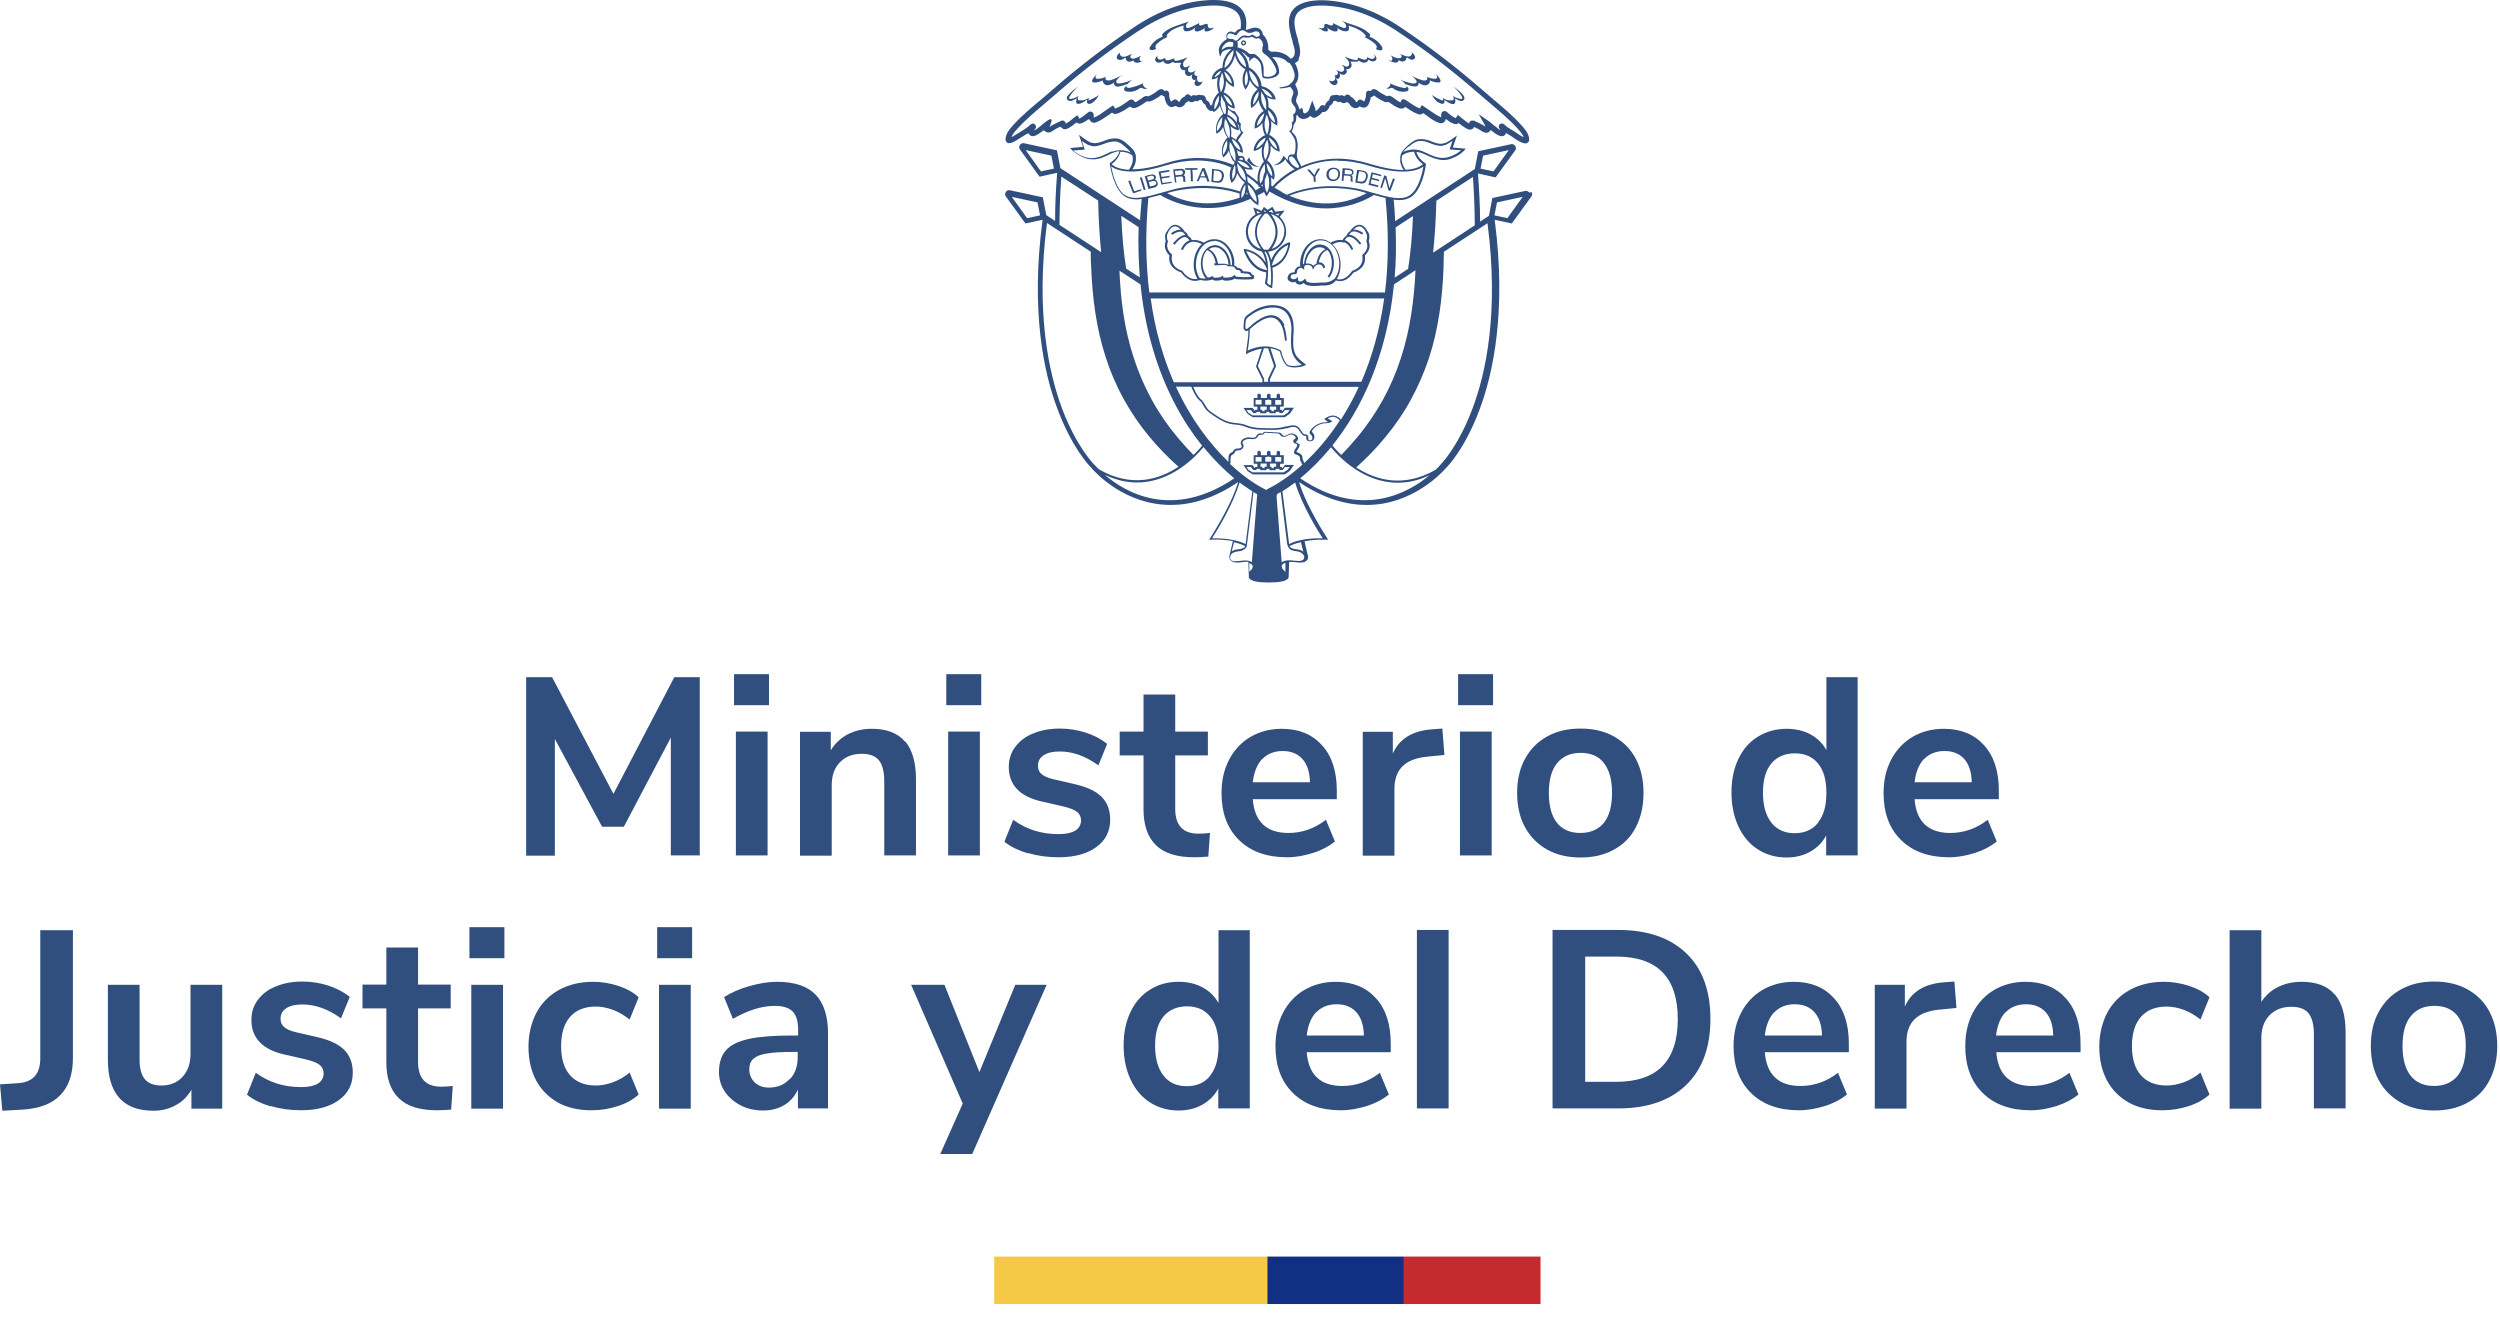 <svg width="108" height="57" viewBox="0 0 108 57" fill="none" xmlns="http://www.w3.org/2000/svg">
  <path d="M55.68 12.124C55.74 12.184 55.85 12.224 55.96 12.174C55.98 12.224 56.02 12.264 56.07 12.284C56.1 12.284 56.12 12.294 56.14 12.294C56.2 12.294 56.26 12.274 56.32 12.224C56.39 12.324 56.57 12.354 56.75 12.354C56.86 12.354 56.96 12.354 57.06 12.334C57.11 12.334 57.16 12.334 57.19 12.334C57.42 12.334 57.59 12.274 57.71 12.114C57.83 12.154 58.14 12.234 58.47 11.774C58.57 11.744 59.05 11.564 58.96 11.044C59.03 10.974 59.26 10.734 59.13 10.424C59.15 10.354 59.2 10.124 59.09 10.014C59.07 9.964 58.96 9.744 58.77 9.714C58.65 9.694 58.54 9.744 58.42 9.864C58.4 9.884 58.35 9.934 58.33 9.984C58.22 10.044 58.18 10.154 58.16 10.194C58.07 10.244 58.02 10.324 58 10.374C57.85 10.344 57.67 10.374 57.48 10.484C57.35 10.384 57.2 10.334 57.04 10.334C56.83 10.334 56.63 10.424 56.46 10.604C56.25 10.844 56.14 11.184 56.17 11.504C56.13 11.504 56.08 11.514 56.04 11.544C55.97 11.594 55.93 11.674 55.92 11.764C55.83 11.764 55.75 11.784 55.69 11.844C55.59 11.964 55.62 12.074 55.67 12.124M58.07 10.464C58.29 10.544 58.38 10.794 58.38 10.794L58.46 10.764C58.46 10.764 58.36 10.474 58.1 10.374C58.12 10.324 58.17 10.244 58.26 10.234C58.35 10.214 58.5 10.264 58.74 10.564L58.81 10.514C58.61 10.264 58.43 10.134 58.28 10.144C58.3 10.104 58.35 10.044 58.41 10.014C58.52 9.974 58.66 10.014 58.84 10.134L58.89 10.064C58.73 9.954 58.59 9.904 58.47 9.924C58.47 9.924 58.48 9.904 58.49 9.904C58.59 9.804 58.68 9.764 58.76 9.784C58.92 9.814 59.01 10.044 59.01 10.044V10.064C59.09 10.134 59.05 10.334 59.03 10.404V10.424V10.444C59.17 10.754 58.89 10.984 58.87 10.994L58.85 11.014V11.044C58.95 11.554 58.43 11.694 58.41 11.704H58.4V11.724C58.14 12.094 57.88 12.094 57.75 12.054C57.96 11.714 57.97 11.224 57.77 10.834C57.71 10.724 57.64 10.634 57.56 10.554C57.75 10.454 57.92 10.434 58.07 10.484M55.77 11.894C55.82 11.844 55.89 11.844 55.93 11.844C55.97 11.844 55.99 11.844 56 11.824C56.01 11.814 56.03 11.794 56.03 11.754C56.03 11.684 56.06 11.624 56.11 11.594C56.16 11.564 56.22 11.564 56.26 11.594L56.34 11.654V11.554C56.34 11.554 56.34 11.504 56.36 11.484C56.39 11.454 56.46 11.434 56.51 11.444C56.55 11.444 56.66 11.464 56.69 11.554L56.72 11.654L56.77 11.554C56.82 11.454 56.93 11.414 57.01 11.424C57.09 11.434 57.14 11.494 57.16 11.574H57.25C57.23 11.434 57.15 11.354 57.03 11.334C57.01 11.334 56.99 11.334 56.97 11.334C57 11.204 57.08 10.874 57.35 10.804C57.4 10.854 57.44 10.924 57.47 11.004C57.59 11.314 57.54 11.714 57.35 11.944L57.42 11.994C57.63 11.734 57.69 11.304 57.55 10.964C57.45 10.724 57.28 10.584 57.06 10.564C56.89 10.544 56.72 10.624 56.58 10.784C56.45 10.934 56.37 11.124 56.34 11.334C56.34 11.334 56.34 11.364 56.34 11.384C56.33 11.384 56.32 11.394 56.31 11.404C56.31 11.404 56.29 11.424 56.29 11.434C56.27 11.144 56.37 10.834 56.56 10.624C56.71 10.464 56.89 10.374 57.07 10.384C57.33 10.384 57.57 10.544 57.72 10.824C57.91 11.194 57.9 11.664 57.7 11.974C57.62 12.124 57.36 12.204 57.22 12.204C57.19 12.204 57.14 12.204 57.09 12.204C56.88 12.224 56.49 12.254 56.42 12.124V12.104L56.38 12.034C56.32 12.104 56.23 12.184 56.13 12.154C56.1 12.144 56.06 12.104 56.07 12.064V11.964L56 12.024C55.92 12.084 55.82 12.074 55.78 12.024C55.74 11.984 55.75 11.914 55.8 11.854M56.41 11.384C56.43 11.184 56.51 11.004 56.63 10.874C56.75 10.734 56.89 10.674 57.04 10.684C57.12 10.684 57.19 10.724 57.26 10.774C56.96 10.894 56.88 11.284 56.87 11.394C56.82 11.414 56.77 11.444 56.74 11.484C56.7 11.434 56.62 11.394 56.53 11.384C56.5 11.384 56.46 11.384 56.43 11.384" fill="#304F7F"/>
  <path d="M50.52 11.034C50.43 11.554 50.92 11.734 51.02 11.764C51.24 12.064 51.46 12.134 51.63 12.134C51.74 12.134 51.81 12.104 51.85 12.094C51.93 12.114 52.01 12.124 52.09 12.124C52.19 12.124 52.28 12.104 52.38 12.074C52.4 12.094 52.45 12.124 52.53 12.124C52.61 12.124 52.71 12.124 52.8 12.074C52.83 12.104 52.88 12.124 52.95 12.124C53.1 12.124 53.23 12.114 53.34 12.034C53.36 12.054 53.4 12.064 53.44 12.064C53.65 12.074 53.87 12.084 54.08 12.064C54.13 12.064 54.17 12.034 54.18 11.994C54.19 11.954 54.18 11.904 54.13 11.874C54.13 11.874 54.11 11.864 54.1 11.854C54.08 11.854 54.07 11.834 54.06 11.824C54.06 11.824 54.06 11.824 54.06 11.814C54.06 11.814 54.05 11.794 54.04 11.774H54.03C53.97 11.734 53.88 11.734 53.79 11.724C53.75 11.724 53.72 11.724 53.69 11.714C53.67 11.634 53.57 11.574 53.48 11.574H53.46C53.46 11.574 53.46 11.574 53.45 11.554C53.45 11.554 53.45 11.554 53.44 11.544C53.41 11.504 53.36 11.484 53.32 11.474C53.35 11.154 53.24 10.834 53.03 10.604C52.87 10.424 52.67 10.334 52.47 10.334H52.45C52.29 10.334 52.14 10.384 52.01 10.484C51.82 10.384 51.64 10.344 51.49 10.374C51.47 10.324 51.42 10.234 51.33 10.194C51.32 10.154 51.27 10.044 51.16 9.984C51.14 9.934 51.09 9.874 51.07 9.864C50.95 9.744 50.83 9.694 50.72 9.714C50.53 9.754 50.43 9.974 50.4 10.014C50.29 10.124 50.34 10.354 50.36 10.424C50.23 10.734 50.46 10.974 50.53 11.044M53.36 11.594C53.36 11.594 53.38 11.634 53.4 11.644C53.42 11.654 53.45 11.664 53.47 11.664C53.53 11.664 53.6 11.704 53.6 11.764V11.794H53.63C53.67 11.794 53.72 11.804 53.77 11.814C53.84 11.814 53.92 11.824 53.97 11.844C53.97 11.844 53.97 11.854 53.97 11.864C53.99 11.894 54.01 11.904 54.04 11.924C54.04 11.924 54.05 11.924 54.06 11.934C54.07 11.944 54.08 11.954 54.08 11.954C54.08 11.954 54.08 11.954 54.06 11.954C53.85 11.984 53.64 11.974 53.43 11.954C53.39 11.954 53.37 11.944 53.37 11.934L53.35 11.864L53.3 11.904C53.21 11.984 53.07 11.994 52.93 11.994C52.89 11.994 52.84 11.994 52.84 11.964V11.904L52.77 11.944C52.7 11.994 52.61 11.994 52.5 11.994C52.45 11.994 52.42 11.994 52.41 11.974V11.924L52.35 11.944C52.3 11.964 52.24 11.984 52.18 11.994C51.97 11.784 51.89 11.384 52 11.054C52.02 10.984 52.07 10.884 52.14 10.804C52.41 10.884 52.5 11.254 52.52 11.374H52.46V11.464L52.87 11.444C52.87 11.444 52.94 11.444 52.96 11.444C53 11.484 53.04 11.504 53.08 11.504C53.1 11.504 53.13 11.504 53.15 11.504C53.22 11.504 53.29 11.504 53.33 11.554M52.23 10.764C52.29 10.724 52.36 10.684 52.45 10.684C52.57 10.664 52.7 10.714 52.81 10.824C52.98 10.974 53.07 11.224 53.07 11.454C53.06 11.454 53.05 11.444 53.03 11.424C52.98 11.394 52.92 11.394 52.88 11.394H52.62C52.6 11.284 52.52 10.884 52.23 10.774M52.44 10.404C52.62 10.404 52.8 10.484 52.95 10.644C53.14 10.854 53.24 11.164 53.22 11.454H53.18C53.18 11.454 53.17 11.454 53.16 11.454C53.16 11.194 53.05 10.924 52.87 10.754C52.74 10.634 52.58 10.574 52.44 10.594C52.2 10.624 52.02 10.794 51.93 11.054C51.83 11.344 51.86 11.754 52.09 12.034C52 12.034 51.9 12.034 51.82 12.004C51.62 11.694 51.61 11.224 51.8 10.854C51.94 10.574 52.18 10.414 52.45 10.414M50.44 10.404C50.42 10.334 50.38 10.134 50.46 10.064V10.044C50.46 10.044 50.56 9.814 50.72 9.784C50.8 9.764 50.9 9.804 50.99 9.904C50.99 9.904 51 9.914 51.01 9.924C50.89 9.914 50.75 9.964 50.59 10.074L50.64 10.144C50.82 10.024 50.96 9.984 51.07 10.024C51.14 10.054 51.18 10.104 51.2 10.154C51.05 10.154 50.87 10.274 50.67 10.524L50.74 10.574C50.98 10.274 51.13 10.224 51.22 10.244C51.3 10.264 51.35 10.334 51.38 10.384C51.12 10.484 51.02 10.764 51.02 10.774L51.1 10.804C51.1 10.804 51.19 10.554 51.41 10.474C51.55 10.414 51.72 10.444 51.92 10.544C51.84 10.614 51.77 10.714 51.71 10.824C51.51 11.214 51.52 11.714 51.73 12.044C51.6 12.074 51.33 12.074 51.08 11.714L51.07 11.694C51.05 11.694 50.53 11.554 50.63 11.034V11.004L50.62 10.984C50.61 10.984 50.32 10.744 50.46 10.434V10.414V10.394L50.44 10.404Z" fill="#304F7F"/>
  <path d="M54.7 11.755C54.7 11.895 54.68 12.055 54.65 12.215V12.235V12.255C54.65 12.255 54.75 12.375 54.91 12.435L54.96 12.455V12.405C54.96 12.405 55.02 11.995 54.97 11.565C55.51 11.405 55.67 10.865 55.72 10.635C55.75 10.505 55.74 10.495 55.72 10.485L55.7 10.465H55.68C55.23 10.645 55.01 10.985 54.92 11.235C54.88 11.095 54.84 10.975 54.78 10.875C55.22 10.825 55.56 10.455 55.56 10.005C55.56 9.755 55.45 9.525 55.28 9.365L55.5 9.095L55.09 9.145L54.97 8.935L54.76 9.065L54.6 8.935L54.51 9.105L54.14 8.965L54.24 9.265C53.96 9.425 53.82 9.725 53.82 10.015C53.82 10.375 54.04 10.765 54.51 10.865C54.53 10.895 54.63 11.035 54.68 11.345C54.53 11.115 54.25 10.835 53.78 10.755H53.74L53.73 10.785C53.72 10.825 53.82 11.065 53.93 11.235C54.07 11.455 54.32 11.715 54.69 11.765M54.96 11.415C55.02 11.185 55.19 10.795 55.65 10.575C55.62 10.775 55.47 11.325 54.94 11.475L54.96 11.405V11.415ZM55.29 9.215L55.21 9.315C55.21 9.315 55.13 9.265 55.09 9.245L55.29 9.225V9.215ZM55.48 10.005C55.48 10.355 55.25 10.655 54.93 10.755C55.44 10.065 55.08 9.475 54.9 9.245C55.24 9.335 55.49 9.635 55.49 10.005M54.94 9.065L55.02 9.205C54.95 9.175 54.88 9.155 54.8 9.145L54.93 9.065H54.94ZM54.62 9.075L54.7 9.145H54.69C54.69 9.145 54.62 9.145 54.59 9.145L54.63 9.075H54.62ZM54.45 9.175C54.45 9.175 54.36 9.205 54.32 9.225L54.28 9.115L54.45 9.175ZM53.91 10.005C53.91 9.685 54.1 9.335 54.52 9.245C54.34 9.465 53.96 10.055 54.48 10.755C54.09 10.645 53.91 10.315 53.91 10.005ZM54.65 9.225C54.65 9.225 54.68 9.225 54.69 9.225C54.71 9.225 54.73 9.225 54.75 9.225C54.84 9.305 55.47 9.965 54.79 10.785C54.76 10.785 54.72 10.785 54.69 10.785C54.66 10.785 54.63 10.785 54.6 10.785C53.93 9.965 54.56 9.315 54.65 9.225ZM54.62 10.875C54.62 10.875 54.66 10.875 54.68 10.875C54.77 11.005 54.84 11.185 54.87 11.405V11.495L54.89 11.535C54.93 11.875 54.91 12.205 54.89 12.335C54.81 12.295 54.76 12.245 54.74 12.215C54.77 12.045 54.78 11.875 54.78 11.715V11.675V11.535C54.76 11.185 54.68 10.975 54.62 10.875ZM54.7 11.555L54.75 11.665C54.19 11.625 53.92 11.045 53.84 10.845C54.35 10.965 54.6 11.335 54.7 11.555Z" fill="#304F7F"/>
  <path d="M51.73 3.485C51.73 3.485 51.69 3.365 51.72 3.315C51.72 3.305 51.74 3.285 51.75 3.275C51.7 3.295 51.63 3.275 51.6 3.225C51.57 3.155 51.61 3.075 51.68 3.055C51.62 3.055 51.58 3.095 51.52 3.115C51.47 3.135 51.4 3.135 51.36 3.105C51.32 3.065 51.31 3.005 51.33 2.955C51.35 2.905 51.39 2.865 51.43 2.825C51.34 2.845 51.27 2.925 51.18 2.905C51.1 2.875 51.09 2.755 51.13 2.675C51.18 2.595 51.25 2.545 51.3 2.475C51.17 2.535 51.03 2.585 50.89 2.615C50.84 2.625 50.78 2.635 50.74 2.605C50.71 2.585 50.72 2.535 50.74 2.515L50.54 2.585C50.54 2.585 50.44 2.615 50.4 2.605C50.35 2.595 50.32 2.535 50.34 2.495C50.27 2.535 50.19 2.585 50.11 2.575C50.06 2.575 50.03 2.545 50 2.505C49.97 2.455 50 2.435 50.04 2.395C49.96 2.425 49.88 2.525 49.91 2.615C49.93 2.675 50.01 2.715 50.07 2.705C50.14 2.705 50.2 2.665 50.26 2.625C50.23 2.635 50.31 2.715 50.32 2.725C50.37 2.755 50.44 2.765 50.49 2.755C50.52 2.755 50.56 2.735 50.59 2.715C50.6 2.715 50.68 2.675 50.68 2.665C50.68 2.705 50.74 2.725 50.78 2.715C50.87 2.715 50.96 2.715 51.04 2.715C50.98 2.775 50.96 2.865 51 2.945C51.04 3.015 51.14 3.055 51.22 3.035C51.15 3.105 51.21 3.245 51.3 3.275C51.38 3.305 51.47 3.265 51.53 3.195C51.53 3.205 51.52 3.215 51.51 3.225C51.51 3.235 51.5 3.245 51.49 3.265C51.49 3.295 51.48 3.315 51.49 3.345C51.49 3.365 51.5 3.395 51.52 3.415C51.53 3.435 51.55 3.445 51.57 3.455C51.57 3.455 51.59 3.455 51.6 3.455C51.63 3.455 51.65 3.445 51.67 3.425C51.66 3.445 51.64 3.475 51.63 3.505C51.62 3.535 51.61 3.555 51.6 3.585C51.6 3.655 51.65 3.705 51.71 3.715C51.75 3.715 51.78 3.715 51.82 3.695C51.89 3.655 51.93 3.575 51.97 3.495C51.91 3.565 51.79 3.575 51.73 3.495" fill="#304F7F"/>
  <path d="M48.44 2.584C48.49 2.574 48.54 2.534 48.59 2.504C48.6 2.504 48.62 2.494 48.63 2.504C48.64 2.504 48.64 2.524 48.64 2.544C48.64 2.614 48.71 2.664 48.78 2.664C48.85 2.664 48.91 2.644 48.97 2.604C48.97 2.614 48.97 2.624 48.97 2.644C49 2.684 49.05 2.704 49.1 2.714C49.15 2.714 49.2 2.704 49.25 2.684C49.31 2.664 49.38 2.644 49.42 2.584C49.39 2.614 49.35 2.654 49.3 2.644C49.25 2.644 49.22 2.574 49.23 2.534C49.23 2.484 49.27 2.444 49.3 2.404C49.21 2.454 49.12 2.494 49.02 2.524C48.98 2.534 48.94 2.544 48.9 2.524C48.86 2.524 48.82 2.474 48.83 2.434C48.83 2.414 48.85 2.394 48.86 2.374C48.88 2.344 48.91 2.324 48.94 2.314C48.86 2.344 48.78 2.374 48.7 2.414C48.64 2.434 48.58 2.464 48.52 2.454C48.46 2.454 48.39 2.404 48.38 2.344C48.38 2.324 48.38 2.294 48.39 2.274C48.39 2.274 48.37 2.284 48.36 2.294C48.32 2.324 48.28 2.364 48.26 2.404C48.24 2.454 48.24 2.504 48.26 2.544C48.3 2.584 48.36 2.594 48.42 2.584" fill="#304F7F"/>
  <path d="M52.42 1.204H52.4C52.4 1.204 52.39 1.204 52.38 1.204C52.35 1.214 52.32 1.224 52.29 1.224C52.24 1.224 52.19 1.194 52.18 1.144C52.18 1.114 52.18 1.074 52.17 1.054C52.15 1.024 52.11 1.024 52.08 1.034C52.01 1.044 51.86 1.154 51.8 1.064C51.8 1.054 51.8 1.034 51.8 1.014C51.8 1.004 51.8 0.994 51.81 0.984C51.75 1.034 51.68 1.054 51.61 1.094C51.54 1.134 51.47 1.164 51.39 1.194C51.35 1.214 51.29 1.224 51.25 1.184C51.21 1.134 51.25 1.044 51.29 1.004C51.33 0.954 51.33 0.954 51.38 0.924C51.19 0.994 51.03 1.034 50.82 1.114C50.62 1.184 50.41 1.274 50.26 1.424C50.24 1.444 50.21 1.474 50.2 1.504C50.2 1.534 50.21 1.574 50.24 1.584C50.01 1.654 49.81 1.814 49.69 2.014C49.66 2.054 49.64 2.114 49.69 2.144C49.71 2.164 49.73 2.164 49.76 2.164C49.83 2.164 49.89 2.144 49.95 2.104C49.91 2.074 49.91 2.024 49.92 1.984C49.93 1.944 49.97 1.904 50 1.874C50.13 1.754 50.28 1.654 50.45 1.594C50.43 1.604 50.4 1.574 50.4 1.554C50.4 1.524 50.42 1.504 50.43 1.484C50.45 1.464 50.46 1.444 50.48 1.424C50.56 1.344 50.65 1.284 50.74 1.244C50.84 1.194 50.95 1.154 51.06 1.124C51.07 1.124 51.09 1.124 51.1 1.114C51.1 1.114 51.14 1.114 51.14 1.104C51.11 1.204 51.1 1.354 51.25 1.354C51.4 1.354 51.55 1.284 51.65 1.174C51.62 1.224 51.59 1.284 51.62 1.324C51.65 1.364 51.71 1.364 51.76 1.354C51.88 1.324 51.99 1.264 52.08 1.184C52.04 1.234 52.01 1.304 52.05 1.344C52.05 1.344 52.06 1.344 52.07 1.354C52.1 1.364 52.13 1.364 52.16 1.354C52.2 1.354 52.24 1.334 52.28 1.314C52.33 1.294 52.38 1.264 52.42 1.224C52.42 1.224 52.45 1.204 52.44 1.194" fill="#304F7F"/>
  <path d="M49.37 3.604C49.19 3.694 49 3.754 48.81 3.794C48.75 3.804 48.67 3.794 48.66 3.744C48.66 3.714 48.66 3.694 48.68 3.674C48.75 3.574 48.84 3.494 48.94 3.434C48.77 3.514 48.59 3.574 48.4 3.604C48.33 3.614 48.22 3.604 48.22 3.524C48.22 3.494 48.24 3.464 48.26 3.444C48.33 3.354 48.42 3.274 48.52 3.214C48.36 3.314 48.19 3.394 48.01 3.454C47.94 3.474 47.85 3.494 47.79 3.454C47.75 3.424 47.74 3.354 47.77 3.314C47.66 3.374 47.54 3.404 47.41 3.404C47.39 3.404 47.36 3.404 47.35 3.384C47.29 3.334 47.35 3.234 47.41 3.174C47.34 3.244 47.27 3.314 47.21 3.404C47.18 3.454 47.16 3.524 47.21 3.554C47.23 3.564 47.25 3.564 47.27 3.564C47.31 3.564 47.36 3.564 47.4 3.554C47.43 3.554 47.45 3.544 47.48 3.534C47.51 3.534 47.54 3.514 47.57 3.504C47.58 3.504 47.64 3.484 47.65 3.464C47.61 3.564 47.72 3.674 47.83 3.684C47.94 3.684 48.04 3.624 48.14 3.564C48.1 3.614 48.14 3.694 48.2 3.724C48.26 3.754 48.33 3.744 48.39 3.724C48.5 3.704 48.61 3.664 48.71 3.624C48.67 3.724 48.52 3.804 48.57 3.894C48.59 3.934 48.64 3.954 48.68 3.954C48.85 3.984 49.04 3.954 49.19 3.844C49.22 3.824 49.26 3.794 49.3 3.794C49.33 3.794 49.36 3.814 49.38 3.824C49.44 3.854 49.51 3.844 49.57 3.814C49.46 3.814 49.36 3.714 49.38 3.614" fill="#304F7F"/>
  <path d="M47.03 4.324C47.03 4.324 47.03 4.274 47.03 4.244C47.03 4.244 47.04 4.234 47.04 4.224C47.03 4.224 47.02 4.234 47.01 4.244C47 4.244 46.99 4.254 46.98 4.264C46.96 4.274 46.94 4.284 46.91 4.294C46.87 4.314 46.82 4.324 46.77 4.334C46.74 4.334 46.7 4.334 46.67 4.334C46.65 4.334 46.64 4.334 46.62 4.334C46.61 4.334 46.59 4.334 46.58 4.324C46.57 4.314 46.56 4.294 46.56 4.274C46.56 4.254 46.56 4.234 46.56 4.224V4.214C46.56 4.204 46.57 4.184 46.58 4.174C46.59 4.164 46.6 4.144 46.61 4.134C46.51 4.204 46.39 4.254 46.27 4.274C46.25 4.274 46.23 4.274 46.21 4.274C46.17 4.254 46.19 4.204 46.21 4.164C46.31 4.004 46.43 3.874 46.57 3.744C46.42 3.844 46.29 3.954 46.17 4.084C46.12 4.134 46.07 4.204 46.09 4.274C46.11 4.334 46.18 4.364 46.25 4.364C46.31 4.364 46.37 4.324 46.43 4.294C46.44 4.294 46.46 4.274 46.47 4.274C46.48 4.274 46.5 4.264 46.51 4.254C46.5 4.304 46.49 4.344 46.49 4.394C46.49 4.414 46.49 4.434 46.51 4.454C46.51 4.474 46.54 4.484 46.56 4.484C46.58 4.484 46.61 4.484 46.63 4.484C46.66 4.484 46.69 4.464 46.72 4.454C46.77 4.434 46.81 4.414 46.85 4.384C46.88 4.364 46.91 4.344 46.94 4.314C46.94 4.314 46.95 4.304 46.96 4.304V4.324C46.96 4.324 46.96 4.344 46.96 4.354C46.96 4.374 46.96 4.394 46.96 4.424C46.96 4.444 46.99 4.474 47.01 4.484C47.02 4.484 47.03 4.484 47.04 4.484C47.05 4.484 47.07 4.484 47.08 4.484C47.13 4.484 47.17 4.454 47.21 4.424C47.32 4.344 47.41 4.234 47.47 4.104C47.35 4.194 47.21 4.264 47.07 4.324C47.05 4.324 47 4.344 46.99 4.324" fill="#304F7F"/>
  <path d="M59.35 2.364C59.35 2.364 59.42 2.424 59.39 2.474C59.37 2.514 59.33 2.544 59.28 2.544C59.2 2.544 59.12 2.504 59.05 2.464C59.08 2.504 59.05 2.564 58.99 2.574C58.94 2.584 58.89 2.574 58.85 2.554L58.65 2.484C58.65 2.484 58.68 2.554 58.65 2.574C58.61 2.604 58.55 2.594 58.5 2.584C58.36 2.554 58.22 2.504 58.09 2.444C58.14 2.514 58.22 2.564 58.26 2.644C58.3 2.724 58.3 2.844 58.21 2.874C58.13 2.904 58.05 2.814 57.96 2.794C58 2.834 58.04 2.874 58.06 2.924C58.08 2.974 58.07 3.044 58.03 3.074C57.99 3.114 57.92 3.104 57.87 3.084C57.82 3.064 57.77 3.034 57.71 3.024C57.78 3.054 57.82 3.134 57.79 3.194C57.77 3.244 57.69 3.274 57.64 3.244C57.65 3.254 57.66 3.274 57.67 3.284C57.69 3.334 57.69 3.404 57.66 3.454C57.6 3.524 57.47 3.524 57.41 3.454C57.44 3.534 57.48 3.614 57.56 3.654C57.59 3.674 57.63 3.674 57.67 3.674C57.73 3.674 57.79 3.604 57.78 3.534C57.78 3.504 57.77 3.474 57.75 3.454C57.73 3.434 57.72 3.404 57.71 3.374C57.73 3.394 57.75 3.404 57.78 3.404C57.79 3.404 57.8 3.404 57.81 3.404C57.83 3.404 57.85 3.384 57.86 3.364C57.87 3.344 57.88 3.324 57.89 3.294C57.89 3.264 57.89 3.234 57.88 3.214C57.88 3.204 57.88 3.194 57.86 3.174C57.86 3.164 57.85 3.154 57.84 3.144C57.9 3.214 57.99 3.244 58.07 3.224C58.17 3.194 58.22 3.064 58.15 2.984C58.23 3.004 58.33 2.964 58.37 2.894C58.41 2.824 58.39 2.724 58.33 2.664C58.42 2.664 58.5 2.664 58.59 2.664C58.63 2.664 58.69 2.654 58.69 2.614C58.69 2.614 58.77 2.664 58.78 2.664C58.81 2.684 58.84 2.694 58.88 2.704C58.93 2.714 59.01 2.704 59.05 2.674C59.05 2.674 59.13 2.584 59.11 2.574C59.17 2.614 59.23 2.644 59.3 2.654C59.37 2.654 59.44 2.624 59.46 2.564C59.48 2.474 59.41 2.374 59.33 2.344" fill="#304F7F"/>
  <path d="M60.1 2.634C60.1 2.634 60.02 2.604 59.98 2.574C60.01 2.624 60.08 2.654 60.14 2.674C60.19 2.694 60.24 2.704 60.29 2.704C60.34 2.704 60.39 2.684 60.42 2.634C60.42 2.624 60.42 2.614 60.42 2.594C60.48 2.634 60.54 2.664 60.61 2.654C60.68 2.654 60.74 2.604 60.75 2.534C60.75 2.524 60.75 2.504 60.76 2.494C60.77 2.494 60.79 2.494 60.8 2.494C60.85 2.524 60.9 2.554 60.95 2.574C61.01 2.594 61.07 2.574 61.11 2.534C61.14 2.494 61.14 2.434 61.11 2.394C61.09 2.344 61.05 2.314 61.01 2.284C61.01 2.284 60.99 2.274 60.98 2.264C60.99 2.284 61 2.314 60.99 2.334C60.99 2.394 60.92 2.434 60.85 2.444C60.79 2.444 60.73 2.424 60.67 2.404C60.59 2.374 60.51 2.344 60.43 2.304C60.46 2.324 60.49 2.344 60.52 2.364C60.54 2.384 60.55 2.404 60.55 2.424C60.55 2.464 60.52 2.504 60.48 2.514C60.44 2.524 60.4 2.514 60.36 2.514C60.26 2.484 60.17 2.444 60.08 2.394C60.11 2.434 60.15 2.474 60.15 2.524C60.15 2.574 60.13 2.634 60.08 2.634" fill="#304F7F"/>
  <path d="M57 1.225C57 1.225 57.09 1.295 57.13 1.315C57.17 1.335 57.21 1.345 57.25 1.355C57.28 1.355 57.31 1.355 57.33 1.355C57.33 1.355 57.34 1.355 57.35 1.345C57.39 1.305 57.35 1.235 57.32 1.185C57.41 1.265 57.52 1.325 57.64 1.355C57.69 1.365 57.75 1.365 57.78 1.325C57.81 1.275 57.78 1.215 57.75 1.175C57.85 1.285 58 1.355 58.15 1.355C58.3 1.355 58.29 1.205 58.26 1.105L58.3 1.115L58.34 1.135C58.45 1.175 58.56 1.205 58.66 1.265C58.76 1.315 58.85 1.375 58.92 1.445C58.94 1.465 58.95 1.485 58.97 1.495C58.99 1.515 59 1.545 59 1.565C59 1.595 58.97 1.615 58.94 1.605C59.11 1.675 59.26 1.765 59.39 1.885C59.42 1.915 59.46 1.955 59.47 1.995C59.48 2.035 59.47 2.095 59.44 2.115C59.49 2.155 59.56 2.175 59.63 2.175C59.65 2.175 59.68 2.175 59.7 2.155C59.74 2.125 59.72 2.065 59.7 2.015C59.57 1.815 59.37 1.655 59.15 1.585C59.18 1.585 59.2 1.535 59.19 1.505C59.18 1.475 59.16 1.445 59.13 1.425C58.97 1.275 58.77 1.185 58.57 1.115C58.37 1.045 58.16 0.985 57.96 0.895C58.01 0.925 58.06 0.965 58.1 1.005C58.14 1.045 58.18 1.135 58.14 1.185C58.11 1.225 58.05 1.215 58 1.195C57.93 1.165 57.85 1.135 57.78 1.095C57.71 1.055 57.64 1.035 57.58 0.985C57.58 0.995 57.58 1.005 57.59 1.015C57.59 1.035 57.59 1.055 57.59 1.065C57.53 1.155 57.38 1.055 57.31 1.035C57.28 1.035 57.24 1.035 57.22 1.055C57.2 1.085 57.22 1.115 57.21 1.145C57.21 1.195 57.15 1.225 57.1 1.225C57.07 1.225 57.04 1.225 57.01 1.205C57.01 1.205 57 1.205 56.99 1.205C56.99 1.205 56.97 1.195 56.97 1.205C56.97 1.205 56.98 1.225 56.99 1.235" fill="#304F7F"/>
  <path d="M60.03 3.824C60.03 3.824 60.08 3.794 60.12 3.794C60.16 3.794 60.19 3.814 60.22 3.844C60.37 3.944 60.55 3.984 60.73 3.954C60.77 3.954 60.82 3.934 60.84 3.894C60.89 3.794 60.74 3.724 60.7 3.624C60.8 3.664 60.91 3.704 61.02 3.724C61.08 3.734 61.15 3.744 61.21 3.724C61.27 3.694 61.31 3.614 61.27 3.564C61.36 3.624 61.46 3.694 61.58 3.684C61.69 3.684 61.81 3.574 61.76 3.464C61.76 3.474 61.83 3.494 61.84 3.504C61.87 3.514 61.9 3.524 61.93 3.534C61.95 3.534 61.98 3.544 62.01 3.554C62.05 3.554 62.1 3.564 62.14 3.564C62.16 3.564 62.18 3.564 62.2 3.554C62.25 3.524 62.23 3.454 62.2 3.404C62.15 3.314 62.08 3.244 62 3.174C62.05 3.224 62.12 3.324 62.06 3.384C62.04 3.394 62.02 3.404 62 3.404C61.88 3.404 61.75 3.374 61.65 3.314C61.67 3.354 61.67 3.424 61.63 3.454C61.57 3.494 61.48 3.484 61.41 3.454C61.23 3.404 61.06 3.324 60.9 3.214C61 3.274 61.09 3.354 61.16 3.444C61.18 3.464 61.2 3.494 61.2 3.524C61.2 3.604 61.09 3.614 61.02 3.604C60.83 3.574 60.65 3.514 60.48 3.434C60.58 3.494 60.68 3.574 60.74 3.674C60.75 3.694 60.77 3.724 60.77 3.744C60.77 3.804 60.68 3.814 60.62 3.794C60.42 3.754 60.23 3.694 60.06 3.604C60.08 3.704 59.98 3.814 59.87 3.804C59.93 3.834 60 3.844 60.06 3.814" fill="#304F7F"/>
  <path d="M62.15 4.424C62.15 4.424 62.23 4.474 62.28 4.484C62.29 4.484 62.3 4.484 62.32 4.484C62.34 4.484 62.34 4.484 62.35 4.484C62.37 4.474 62.39 4.444 62.4 4.424C62.4 4.404 62.4 4.384 62.4 4.364C62.4 4.354 62.4 4.344 62.4 4.334V4.314C62.4 4.314 62.41 4.324 62.42 4.324C62.45 4.344 62.47 4.374 62.51 4.394C62.55 4.424 62.6 4.444 62.64 4.464C62.67 4.474 62.7 4.484 62.73 4.494C62.75 4.494 62.78 4.494 62.8 4.494C62.82 4.494 62.84 4.474 62.85 4.454C62.86 4.434 62.87 4.414 62.87 4.394C62.87 4.344 62.87 4.294 62.85 4.254C62.86 4.254 62.88 4.264 62.89 4.274C62.9 4.274 62.92 4.294 62.93 4.294C62.99 4.324 63.04 4.354 63.11 4.364C63.17 4.364 63.25 4.334 63.26 4.274C63.28 4.204 63.23 4.134 63.19 4.084C63.07 3.954 62.94 3.834 62.79 3.744C62.93 3.864 63.05 4.004 63.15 4.164C63.17 4.204 63.19 4.254 63.15 4.274C63.13 4.284 63.11 4.274 63.09 4.274C62.97 4.254 62.85 4.204 62.75 4.134C62.76 4.144 62.77 4.154 62.78 4.174C62.79 4.184 62.79 4.204 62.8 4.214C62.8 4.214 62.8 4.214 62.8 4.224C62.8 4.244 62.8 4.264 62.8 4.274C62.8 4.294 62.8 4.304 62.78 4.324C62.78 4.334 62.76 4.334 62.74 4.334C62.72 4.334 62.71 4.334 62.69 4.334C62.66 4.334 62.62 4.334 62.59 4.334C62.54 4.334 62.49 4.314 62.45 4.294C62.43 4.294 62.41 4.274 62.38 4.264C62.37 4.264 62.36 4.254 62.35 4.244C62.35 4.244 62.33 4.224 62.32 4.224L62.33 4.244C62.34 4.264 62.35 4.294 62.34 4.324C62.34 4.354 62.28 4.334 62.26 4.324C62.12 4.264 61.98 4.194 61.86 4.104C61.92 4.224 62.01 4.334 62.12 4.424" fill="#304F7F"/>
  <path d="M54.41 7.204C54.07 7.154 53.96 6.794 53.96 6.794L53.87 6.934C54.1 7.264 54.41 7.204 54.41 7.204Z" fill="#304F7F"/>
  <path d="M53.72 1.744C53.66 1.744 53.61 1.794 53.61 1.854C53.61 1.914 53.66 1.964 53.72 1.964C53.78 1.964 53.83 1.914 53.83 1.854C53.83 1.794 53.78 1.744 53.72 1.744ZM53.72 1.904C53.72 1.904 53.67 1.884 53.67 1.854C53.67 1.824 53.69 1.804 53.72 1.804C53.75 1.804 53.77 1.824 53.77 1.854C53.77 1.884 53.75 1.904 53.72 1.904Z" fill="#304F7F"/>
  <path d="M66.07 8.324C66.04 8.274 65.97 8.244 65.91 8.244L64.47 8.554L64.32 9.324L63.94 9.574C63.94 8.914 63.9 8.214 63.85 7.494L64.61 7.664L65.46 6.494C65.5 6.434 65.5 6.364 65.46 6.304C65.42 6.254 65.37 6.224 65.3 6.224L63.86 6.534L63.71 7.304L60.27 9.554C60.26 9.254 60.24 8.954 60.21 8.654C60.21 8.644 60.21 8.634 60.21 8.624C60.29 8.634 60.37 8.644 60.45 8.644C60.64 8.644 60.8 8.604 60.95 8.514C61.43 8.204 61.58 7.284 61.6 7.094V7.074L61.56 7.044C61.47 6.984 61.25 6.814 61.19 6.564C61.27 6.564 61.34 6.594 61.42 6.614C61.49 6.634 61.55 6.674 61.63 6.704C61.83 6.794 62.06 6.904 62.34 6.914C62.43 6.914 62.53 6.904 62.63 6.874C63.08 6.724 63.26 6.494 63.27 6.484L63.32 6.424L62.76 6.374L62.94 5.854L62.83 5.934C62.83 5.934 62.56 6.134 62.44 6.174H62.42C62.31 6.214 62.19 6.254 61.85 6.114C61.64 6.024 61.46 5.994 61.3 6.014C61.1 6.034 60.96 6.164 60.83 6.274C60.71 6.384 60.56 6.514 60.51 6.684V6.704C60.51 6.704 60.49 6.754 60.49 6.784V6.794C60.49 6.844 60.49 6.904 60.49 6.954C60.49 7.034 60.52 7.104 60.55 7.184C60.57 7.244 60.6 7.294 60.64 7.344C60.29 7.344 59.82 7.274 59.17 7.074C58.7 6.934 58.24 6.854 57.8 6.854C57.17 6.854 56.63 6.994 56.2 7.194C56.2 7.184 56.2 7.164 56.2 7.154C56.19 7.124 56.17 7.084 56.15 7.054C56.1 6.974 56.05 6.884 56.03 6.784C56.01 6.674 56.03 6.564 56.05 6.454C56.07 6.294 56.06 6.154 56.02 6.014C56 5.924 55.96 5.854 55.9 5.794C55.88 5.774 55.86 5.744 55.83 5.714C55.83 5.704 55.81 5.694 55.8 5.674C55.85 5.584 55.88 5.504 55.88 5.414C55.88 5.414 55.88 5.394 55.9 5.384C55.9 5.384 55.92 5.344 55.92 5.334C55.93 5.314 55.95 5.294 55.96 5.274C55.99 5.224 56 5.164 56 5.094V4.994C56 4.994 56.03 4.974 56.04 4.964C56.09 5.074 56.18 5.134 56.29 5.144C56.4 5.144 56.52 5.094 56.61 5.004C56.63 5.034 56.66 5.054 56.7 5.074C56.8 5.114 56.88 5.054 56.91 5.034C56.99 4.984 57.07 4.924 57.13 4.834C57.16 4.844 57.19 4.844 57.22 4.834C57.33 4.814 57.39 4.704 57.43 4.624V4.604C57.43 4.604 57.46 4.554 57.47 4.554C57.55 4.514 57.59 4.434 57.61 4.364C57.62 4.364 57.63 4.364 57.64 4.364C57.68 4.344 57.7 4.354 57.73 4.374C57.78 4.414 57.85 4.414 57.9 4.394C57.95 4.434 58 4.464 58.07 4.454C58.11 4.454 58.15 4.434 58.18 4.404C58.19 4.414 58.21 4.424 58.23 4.434C58.26 4.444 58.29 4.474 58.32 4.524V4.544C58.42 4.654 58.5 4.674 58.56 4.674C58.61 4.674 58.67 4.654 58.74 4.594C58.83 4.654 58.91 4.654 58.96 4.644C59.01 4.634 59.09 4.594 59.14 4.474C59.18 4.374 59.21 4.284 59.22 4.194C59.27 4.194 59.32 4.164 59.36 4.124C59.37 4.134 59.39 4.144 59.4 4.154C59.42 4.174 59.44 4.184 59.45 4.194C59.55 4.264 59.66 4.324 59.76 4.374C59.8 4.394 59.84 4.414 59.88 4.414C59.92 4.414 59.96 4.414 59.98 4.404C59.99 4.404 60.01 4.424 60.03 4.434C60.33 4.644 60.52 4.744 60.65 4.664C60.67 4.664 60.69 4.634 60.7 4.614C60.88 4.734 61.06 4.864 61.27 4.934C61.31 4.954 61.36 4.954 61.4 4.934C61.44 4.924 61.46 4.904 61.48 4.884C61.53 4.914 61.57 4.954 61.62 4.984C61.78 5.104 61.94 5.224 62.13 5.294C62.24 5.344 62.32 5.324 62.36 5.294C62.42 5.254 62.45 5.194 62.46 5.134C62.56 5.224 62.67 5.304 62.83 5.354C62.92 5.374 62.97 5.354 63.01 5.314C63.13 5.414 63.26 5.504 63.41 5.584C63.48 5.614 63.56 5.604 63.62 5.564C63.65 5.544 63.67 5.514 63.68 5.484C63.8 5.534 63.91 5.594 64.01 5.664C64.06 5.694 64.19 5.784 64.32 5.704C64.35 5.684 64.38 5.654 64.39 5.614C64.45 5.664 64.52 5.714 64.59 5.764C64.65 5.804 64.84 5.934 64.97 5.864C65 5.844 65.04 5.814 65.06 5.744C65.1 5.774 65.14 5.794 65.19 5.824C65.26 5.864 65.32 5.904 65.39 5.954C65.53 6.054 65.68 6.154 65.86 6.194H65.87C65.87 6.194 65.89 6.194 65.9 6.194C65.94 6.194 65.98 6.184 66.01 6.154C66.05 6.114 66.07 6.064 66.06 6.004C66.04 5.754 65.87 5.574 65.73 5.414C65.35 4.994 64.91 4.624 64.48 4.264C64.32 4.124 64.15 3.984 63.99 3.844C62.9 2.894 61.76 2.024 60.53 1.194C59.44 0.464 58.34 0.074 57.26 0.014C56.79 -0.006 56.42 0.054 56.14 0.194C55.47 0.544 55.69 1.264 55.84 1.794V1.834C55.95 2.124 55.96 2.324 55.89 2.434C55.86 2.484 55.82 2.514 55.76 2.534H55.75C55.47 2.204 55.04 2.224 54.91 2.234C54.86 2.204 54.81 2.164 54.79 2.144C54.8 1.944 54.76 1.764 54.66 1.614C54.63 1.564 54.59 1.524 54.55 1.484C54.55 1.404 54.51 1.334 54.46 1.284C54.4 1.224 54.31 1.194 54.22 1.194C54.14 1.194 54.06 1.224 54 1.244H53.98C53.98 1.244 53.88 1.294 53.85 1.284C53.85 1.284 53.83 1.284 53.82 1.274C53.88 0.934 53.82 0.614 53.64 0.404C53.32 0.024 52.71 -0.016 52.25 0.004C51.16 0.054 50.07 0.454 48.98 1.184C47.74 2.014 46.61 2.884 45.52 3.834C45.36 3.974 45.19 4.114 45.03 4.254C44.6 4.614 44.15 4.984 43.77 5.404C43.63 5.564 43.46 5.744 43.44 5.994C43.43 6.094 43.49 6.144 43.51 6.164C43.53 6.184 43.57 6.184 43.6 6.184C43.69 6.184 43.8 6.134 43.94 6.044C44.02 5.994 44.1 5.944 44.18 5.894C44.25 5.854 44.31 5.814 44.38 5.774C44.41 5.754 44.44 5.764 44.46 5.794C44.48 5.834 44.51 5.854 44.53 5.864C44.65 5.924 44.8 5.844 45.05 5.654C45.07 5.634 45.11 5.634 45.13 5.654C45.15 5.674 45.16 5.684 45.18 5.694C45.31 5.774 45.44 5.684 45.49 5.644C45.58 5.584 45.67 5.534 45.78 5.484C45.8 5.474 45.83 5.484 45.85 5.504C45.85 5.514 45.87 5.534 45.89 5.544C45.95 5.594 46.03 5.594 46.1 5.564C46.23 5.504 46.35 5.414 46.46 5.324C46.47 5.314 46.49 5.304 46.5 5.294C46.54 5.324 46.6 5.354 46.68 5.334H46.69C46.82 5.294 46.91 5.234 47 5.164C47.03 5.144 47.07 5.154 47.08 5.184C47.1 5.224 47.12 5.254 47.16 5.274C47.2 5.304 47.28 5.324 47.38 5.274C47.57 5.194 47.74 5.074 47.9 4.964C47.95 4.934 48 4.894 48.04 4.864C48.06 4.884 48.08 4.904 48.12 4.914C48.16 4.924 48.21 4.924 48.25 4.914C48.45 4.844 48.62 4.734 48.78 4.624C48.8 4.604 48.83 4.614 48.85 4.624C48.87 4.644 48.9 4.654 48.93 4.664C49.06 4.694 49.23 4.594 49.49 4.414C49.51 4.394 49.53 4.384 49.55 4.374C49.57 4.374 49.61 4.394 49.65 4.384H49.67C49.8 4.344 49.92 4.274 50.03 4.204L50.09 4.164C50.09 4.164 50.12 4.144 50.14 4.124C50.14 4.124 50.16 4.104 50.17 4.094C50.2 4.124 50.24 4.144 50.27 4.154C50.29 4.154 50.31 4.174 50.31 4.204C50.33 4.354 50.4 4.544 50.53 4.604C50.57 4.624 50.65 4.644 50.75 4.584C50.77 4.574 50.79 4.584 50.81 4.584C50.87 4.624 50.92 4.634 50.96 4.634C51.02 4.634 51.1 4.614 51.19 4.504V4.484C51.24 4.434 51.26 4.404 51.3 4.394C51.32 4.394 51.34 4.374 51.35 4.364C51.38 4.394 51.42 4.414 51.46 4.414C51.52 4.414 51.58 4.404 51.63 4.354C51.68 4.384 51.75 4.384 51.8 4.334C51.83 4.304 51.85 4.304 51.89 4.324C51.9 4.324 51.91 4.324 51.92 4.324C51.94 4.394 51.98 4.474 52.06 4.514C52.07 4.514 52.08 4.514 52.09 4.564V4.584C52.13 4.664 52.2 4.774 52.31 4.794C52.34 4.794 52.37 4.794 52.41 4.784V4.844L52.48 4.814C52.56 4.764 52.64 4.664 52.7 4.554C52.73 4.684 52.78 4.804 52.85 4.914C52.61 5.114 52.49 5.434 52.54 5.714V5.774L52.61 5.744C52.7 5.694 52.78 5.594 52.84 5.484C52.87 5.654 52.93 5.804 53.03 5.934C52.8 6.184 52.74 6.474 52.82 6.744L52.84 6.804L52.89 6.764C52.97 6.704 53.04 6.614 53.09 6.494C53.1 6.574 53.13 6.654 53.16 6.724C53.23 6.874 53.21 6.914 53.34 7.014C53.32 7.044 53.3 7.084 53.28 7.124C52.86 6.944 52.36 6.824 51.76 6.824C51.32 6.824 50.86 6.894 50.39 7.044C49.75 7.244 49.27 7.314 48.92 7.314C48.95 7.264 48.98 7.204 49.01 7.154C49.04 7.084 49.06 7.004 49.07 6.924C49.07 6.874 49.07 6.814 49.07 6.764V6.754C49.07 6.724 49.07 6.694 49.05 6.674V6.654C49 6.484 48.85 6.354 48.72 6.244C48.6 6.134 48.46 6.014 48.25 5.984C48.09 5.964 47.91 5.994 47.7 6.084C47.35 6.224 47.23 6.184 47.13 6.154H47.11C46.99 6.104 46.72 5.904 46.72 5.904L46.61 5.824L46.79 6.344L46.23 6.394L46.28 6.454C46.28 6.454 46.47 6.684 46.92 6.844C47.02 6.874 47.12 6.884 47.21 6.884C47.49 6.884 47.72 6.774 47.92 6.674C47.99 6.634 48.06 6.604 48.13 6.584C48.2 6.554 48.28 6.534 48.36 6.534C48.3 6.784 48.08 6.954 47.99 7.014L47.94 7.044V7.064C47.97 7.244 48.12 8.174 48.59 8.484C48.73 8.574 48.9 8.614 49.09 8.614C49.16 8.614 49.24 8.614 49.32 8.594C49.29 8.904 49.27 9.214 49.25 9.514L45.81 7.264L45.66 6.494L44.22 6.184C44.16 6.184 44.1 6.204 44.06 6.264C44.02 6.324 44.02 6.404 44.06 6.454L44.91 7.634L45.67 7.464C45.61 8.184 45.58 8.874 45.58 9.544L45.2 9.294L45.05 8.524L43.61 8.214C43.55 8.214 43.49 8.234 43.45 8.294C43.41 8.354 43.41 8.434 43.45 8.484L44.3 9.654L45.04 9.494C44.51 13.454 45.1 16.154 45.7 17.714C46.31 19.324 47.02 20.084 47.14 20.204C47.33 20.434 48.61 21.814 50.58 21.814C51.43 21.814 52.41 21.554 53.49 20.824C53.15 21.924 52.29 23.224 52.28 23.244L52.23 23.314H52.32C52.71 23.294 53.02 23.334 53.26 23.374L53.12 23.974C53.1 24.024 53.11 24.074 53.11 24.074C53.11 24.104 53.11 24.174 53.18 24.224C53.27 24.304 53.44 24.324 53.67 24.284C53.78 24.264 53.86 24.264 53.93 24.274L53.95 24.904C53.95 24.904 53.95 24.924 53.95 24.944C53.95 24.954 53.95 24.974 53.97 24.984C54.05 25.104 54.33 25.164 54.81 25.164C55.29 25.164 55.57 25.104 55.65 24.984C55.67 24.954 55.67 24.924 55.67 24.904L55.69 24.274C55.76 24.274 55.84 24.274 55.95 24.284C56.19 24.324 56.35 24.304 56.44 24.224C56.5 24.174 56.51 24.104 56.51 24.074C56.51 24.064 56.51 24.044 56.51 24.034C56.51 23.994 56.49 23.964 56.48 23.924C56.47 23.864 56.45 23.804 56.44 23.744C56.42 23.674 56.4 23.604 56.39 23.534C56.38 23.484 56.37 23.444 56.36 23.394C56.36 23.394 56.36 23.394 56.36 23.384C56.6 23.334 56.91 23.304 57.3 23.314H57.38L57.33 23.244C57.33 23.234 56.45 21.924 56.12 20.824C57.2 21.554 58.18 21.814 59.04 21.814C61.01 21.814 62.29 20.424 62.49 20.194C62.52 20.164 63.26 19.434 63.91 17.714C64.5 16.144 65.09 13.454 64.57 9.494L65.31 9.654L66.16 8.484C66.2 8.424 66.2 8.354 66.16 8.294M64.07 6.724L65.18 6.484L64.52 7.404L63.96 7.284L64.07 6.724ZM44.97 7.404L44.31 6.484L45.42 6.724L45.53 7.284L44.97 7.404ZM44.37 9.424L43.71 8.504L44.82 8.744L44.93 9.304L44.37 9.424ZM62.05 8.674L63.63 7.644C63.68 8.364 63.71 9.064 63.71 9.734L61.91 10.914C61.98 10.244 62.03 9.504 62.05 8.684M60.29 9.824L61.04 9.334C61.01 10.164 60.94 10.914 60.83 11.614L60.25 11.994C60.31 11.314 60.32 10.584 60.29 9.824ZM60.22 12.284L61.15 11.674C61.09 12.954 60.92 14.244 60.52 15.464C60.32 16.084 60.06 16.694 59.74 17.274C59.42 17.844 59.05 18.394 58.63 18.894C58.41 19.154 58.18 19.414 57.94 19.654C57.77 19.484 57.64 19.344 57.56 19.244C58.8 17.694 59.91 15.404 60.22 12.284ZM56.13 19.194C56.13 19.194 56.06 19.144 56.03 19.124H56.01L55.98 19.094C55.98 19.094 55.99 19.084 56 19.074C56.01 19.074 56.02 19.054 56.04 19.044C56.09 18.984 56.09 18.904 56.04 18.844C55.97 18.754 55.83 18.704 55.74 18.734C55.7 18.734 55.66 18.764 55.62 18.784C55.6 18.784 55.58 18.804 55.56 18.814C55.53 18.824 55.47 18.844 55.43 18.814C55.42 18.814 55.4 18.794 55.39 18.774C55.37 18.754 55.36 18.724 55.33 18.714C55.29 18.684 55.24 18.684 55.2 18.684L54.69 18.654C54.62 18.654 54.58 18.664 54.55 18.724C54.54 18.734 54.52 18.734 54.48 18.724C54.45 18.724 54.42 18.724 54.39 18.724C54.34 18.744 54.3 18.784 54.28 18.824C54.26 18.844 54.25 18.874 54.23 18.884C54.18 18.924 54.11 18.914 54.04 18.904C54.01 18.904 53.97 18.894 53.94 18.894C53.85 18.894 53.71 18.934 53.64 19.024C53.6 19.074 53.59 19.134 53.61 19.194C53.61 19.204 53.62 19.214 53.63 19.234C53.63 19.234 53.63 19.244 53.64 19.254C53.65 19.274 53.64 19.314 53.62 19.334C53.59 19.364 53.54 19.374 53.49 19.374C53.43 19.374 53.36 19.384 53.31 19.434C53.29 19.454 53.28 19.474 53.27 19.484C53.27 19.504 53.25 19.514 53.25 19.524C53.25 19.524 53.23 19.534 53.21 19.544C53.2 19.544 53.18 19.554 53.17 19.564C53.07 19.624 53.07 19.744 53.07 19.844C53.07 19.884 53.07 19.924 53.07 19.954C52.27 19.184 51.45 18.114 50.8 16.704H51.46C51.46 16.704 51.49 16.764 51.5 16.794C51.59 16.994 51.69 17.204 51.87 17.344C51.92 17.394 51.95 17.454 51.99 17.524C52.02 17.584 52.06 17.654 52.11 17.704C52.18 17.784 52.27 17.844 52.35 17.904C52.59 18.064 52.86 18.254 53.16 18.314C53.23 18.334 53.31 18.334 53.39 18.344C53.48 18.354 53.57 18.364 53.65 18.384C53.71 18.404 53.77 18.424 53.83 18.444C53.88 18.464 53.93 18.484 53.98 18.494C54.17 18.554 54.37 18.564 54.56 18.564C54.89 18.574 55.22 18.594 55.55 18.504H55.6C55.76 18.444 55.92 18.404 56.04 18.494C56.08 18.524 56.12 18.584 56.15 18.634C56.21 18.724 56.27 18.824 56.39 18.834C56.42 18.834 56.43 18.834 56.43 18.834C56.43 18.834 56.43 18.874 56.43 18.894C56.43 18.914 56.43 18.924 56.43 18.944C56.43 19.004 56.48 19.044 56.55 19.064C56.57 19.064 56.59 19.064 56.6 19.064C56.66 19.064 56.71 19.044 56.74 19.004C56.82 18.904 56.78 18.754 56.69 18.674C56.69 18.674 56.67 18.654 56.67 18.644C56.67 18.644 56.67 18.624 56.69 18.594C56.81 18.414 57.02 18.304 57.23 18.284C57.25 18.284 57.26 18.284 57.28 18.284C57.35 18.284 57.43 18.274 57.5 18.234L57.56 18.194L57.49 18.154C57.49 18.154 57.4 18.104 57.36 18.074C57.52 17.984 57.69 17.954 57.88 18.164C57.39 18.914 56.86 19.524 56.34 20.004C56.33 19.984 56.32 19.964 56.32 19.934C56.32 19.934 56.3 19.884 56.29 19.874C56.29 19.864 56.28 19.854 56.27 19.844C56.27 19.834 56.27 19.814 56.27 19.794C56.27 19.774 56.27 19.764 56.27 19.744C56.25 19.654 56.18 19.594 56.06 19.544C56.03 19.534 56.02 19.524 56.01 19.524C56.01 19.484 56.04 19.444 56.07 19.404C56.12 19.324 56.17 19.244 56.13 19.134M53.54 8.544C52.16 9.024 51.06 8.694 50.42 8.344C50.55 8.304 50.69 8.264 50.84 8.234C52.1 7.994 53.05 8.194 53.55 8.364C53.55 8.424 53.55 8.484 53.55 8.544M54.03 8.594C54.11 8.704 54.2 8.784 54.31 8.844L54.36 8.874V8.814C54.39 8.704 54.37 8.574 54.33 8.444C54.42 8.394 54.51 8.344 54.61 8.294C54.63 8.344 54.65 8.384 54.68 8.434L54.71 8.484L54.75 8.434C54.75 8.434 54.82 8.334 54.84 8.274C55.75 8.814 56.57 9.004 57.28 9.004C58.15 9.004 58.84 8.724 59.29 8.464C59.29 8.464 59.33 8.434 59.36 8.424C59.54 8.474 59.7 8.524 59.86 8.554C59.86 8.584 59.86 8.614 59.86 8.624C60 10.104 59.98 11.434 59.83 12.634H49.65C49.5 11.414 49.47 10.054 49.61 8.554C49.77 8.514 49.94 8.474 50.12 8.424C50.85 8.854 52.28 9.354 54.02 8.594M53.17 5.494C53.17 5.494 53.17 5.464 53.16 5.454C53.25 5.534 53.35 5.594 53.46 5.614L53.52 5.634V5.574C53.51 5.444 53.44 5.294 53.33 5.174C53.26 5.094 53.15 5.004 53.03 4.954C53.04 4.884 53.05 4.804 53.05 4.724L53.35 4.954L53.43 5.074V5.314C53.43 5.314 53.46 5.354 53.48 5.374C53.48 5.384 53.5 5.394 53.51 5.404C53.51 5.404 53.53 5.444 53.53 5.454C53.53 5.544 53.56 5.634 53.61 5.724C53.61 5.734 53.59 5.744 53.58 5.764C53.56 5.794 53.54 5.814 53.51 5.844C53.46 5.904 53.42 5.964 53.4 6.044C53.32 5.984 53.22 5.914 53.18 5.894C53.2 5.774 53.2 5.644 53.17 5.504M53.29 2.184C53.29 2.244 53.29 2.294 53.27 2.354C53.25 2.444 53.22 2.544 53.17 2.624C53.1 2.764 53 2.874 52.9 2.934C52.9 2.714 52.98 2.494 53.13 2.324C53.18 2.264 53.24 2.214 53.29 2.164M53.22 2.024C53.05 2.004 52.9 2.044 52.78 2.164C52.78 2.114 52.79 2.084 52.81 2.044C52.82 2.014 52.84 1.984 52.86 1.964C52.9 1.914 52.95 1.864 53.01 1.834C53.05 1.814 53.08 1.804 53.12 1.804C53.15 1.804 53.19 1.804 53.22 1.814C53.26 1.814 53.28 1.844 53.28 1.894C53.28 1.924 53.28 1.954 53.26 2.014C53.26 2.014 53.24 2.014 53.22 2.014M52.96 3.604C52.96 3.604 52.96 3.534 52.96 3.494C53.04 3.594 53.14 3.684 53.25 3.734L53.31 3.754V3.694C53.32 3.564 53.28 3.404 53.19 3.274C53.13 3.184 53.04 3.084 52.94 3.024C53.06 2.954 53.17 2.834 53.25 2.674C53.29 2.584 53.33 2.494 53.35 2.394C53.38 2.494 53.43 2.594 53.47 2.674C53.55 2.804 53.67 2.924 53.8 2.994C53.65 3.254 53.64 3.574 53.77 3.814L53.8 3.874L53.84 3.824C53.91 3.734 53.97 3.604 53.99 3.454C54.07 3.624 54.19 3.754 54.33 3.854C54.28 3.894 54.23 3.954 54.19 4.004C54.06 4.174 54.01 4.404 54.04 4.604V4.664L54.1 4.634C54.2 4.574 54.3 4.464 54.37 4.314C54.4 4.494 54.48 4.664 54.59 4.794C54.48 4.864 54.38 4.964 54.32 5.074C54.24 5.194 54.2 5.344 54.2 5.494V5.554L54.26 5.534C54.36 5.504 54.46 5.414 54.54 5.304C54.53 5.494 54.57 5.684 54.65 5.844C54.59 5.864 54.54 5.894 54.49 5.934C54.32 6.054 54.19 6.254 54.16 6.454V6.514H54.21C54.31 6.494 54.43 6.434 54.53 6.334C54.48 6.554 54.51 6.784 54.6 6.984C54.53 7.054 54.48 7.144 54.43 7.244C54.34 7.434 54.31 7.654 54.33 7.854C54.2 7.744 54.04 7.614 53.85 7.484C53.84 7.434 53.82 7.384 53.8 7.344C53.8 7.344 53.78 7.304 53.76 7.284C53.84 7.314 53.92 7.324 54 7.324C54.02 7.324 54.04 7.324 54.06 7.324H54.12L54.1 7.264C54.05 7.144 53.94 7.024 53.81 6.944C53.81 6.944 53.79 6.944 53.78 6.934C53.78 6.844 53.75 6.754 53.64 6.734C53.6 6.734 53.56 6.734 53.52 6.734H53.5C53.5 6.734 53.5 6.734 53.49 6.714C53.47 6.634 53.45 6.564 53.44 6.484C53.5 6.524 53.56 6.564 53.63 6.584L53.69 6.604V6.544C53.69 6.414 53.63 6.264 53.53 6.134C53.53 6.134 53.5 6.104 53.48 6.084C53.48 6.064 53.5 6.034 53.51 6.014C53.57 5.924 53.63 5.834 53.69 5.754C53.7 5.744 53.71 5.724 53.73 5.734C53.66 5.694 53.62 5.644 53.6 5.564C53.59 5.504 53.59 5.434 53.6 5.374C53.6 5.364 53.6 5.354 53.62 5.344C53.58 5.334 53.54 5.284 53.53 5.244C53.52 5.204 53.51 5.144 53.52 5.094V5.074L53.34 4.804C53.34 4.804 53.16 4.804 53.05 4.644C53.05 4.644 53.05 4.574 53.04 4.544C53.11 4.604 53.19 4.654 53.28 4.674L53.34 4.694V4.634C53.34 4.504 53.27 4.354 53.17 4.224C53.09 4.124 52.98 4.044 52.86 3.984C52.92 3.874 52.95 3.744 52.96 3.594M52.88 3.084C52.97 3.144 53.06 3.234 53.11 3.314C53.17 3.414 53.21 3.524 53.22 3.614C53.13 3.564 53.05 3.494 53 3.404C52.97 3.354 52.94 3.294 52.92 3.224C52.92 3.194 52.9 3.164 52.89 3.134C52.89 3.114 52.89 3.094 52.88 3.074M53.39 2.184C53.51 2.264 53.62 2.374 53.7 2.494C53.78 2.634 53.83 2.784 53.83 2.904C53.71 2.834 53.61 2.734 53.54 2.614C53.46 2.474 53.4 2.314 53.39 2.174M53.86 3.064C53.89 3.164 53.91 3.284 53.91 3.404C53.91 3.524 53.87 3.634 53.82 3.714C53.74 3.514 53.76 3.274 53.86 3.064ZM53.96 3.034C54.08 3.114 54.19 3.234 54.26 3.364C54.32 3.484 54.36 3.604 54.37 3.714V3.764C54.13 3.644 53.98 3.344 53.96 3.034ZM54.37 3.934C54.37 3.934 54.37 3.964 54.37 3.974C54.37 3.994 54.37 4.014 54.37 4.034C54.37 4.114 54.34 4.194 54.31 4.274C54.26 4.374 54.2 4.464 54.13 4.524C54.13 4.354 54.18 4.184 54.28 4.054C54.31 4.014 54.35 3.974 54.38 3.934M54.82 5.404C54.82 5.554 54.79 5.704 54.74 5.814H54.73C54.64 5.624 54.6 5.394 54.65 5.184C54.67 5.114 54.69 5.024 54.72 4.954C54.79 5.094 54.83 5.244 54.83 5.404M54.77 4.754C54.86 4.814 54.93 4.904 54.99 4.994C55.05 5.094 55.08 5.204 55.08 5.304C54.95 5.224 54.85 5.084 54.8 4.914C54.79 4.864 54.77 4.804 54.77 4.744M54.55 7.764C54.52 7.834 54.48 7.894 54.44 7.934C54.39 7.724 54.41 7.484 54.51 7.284C54.55 7.214 54.59 7.144 54.63 7.084C54.64 7.134 54.65 7.194 54.65 7.254C54.65 7.304 54.65 7.364 54.65 7.414C54.62 7.484 54.59 7.554 54.57 7.644C54.57 7.684 54.56 7.714 54.55 7.754M54.55 8.064C54.55 8.064 54.55 8.064 54.54 8.064C54.52 8.044 54.5 8.024 54.49 8.004C54.51 7.984 54.53 7.964 54.54 7.944C54.54 7.984 54.54 8.024 54.55 8.054M53.9 7.974C54.02 8.064 54.12 8.184 54.19 8.314C54.26 8.454 54.3 8.604 54.29 8.734C54.12 8.614 53.99 8.424 53.94 8.214C53.92 8.134 53.9 8.044 53.9 7.974ZM53.91 8.394C53.91 8.394 53.89 8.394 53.89 8.404C53.88 8.404 53.86 8.394 53.84 8.384C53.84 8.364 53.85 8.344 53.86 8.324C53.86 8.324 53.86 8.304 53.86 8.284C53.87 8.324 53.89 8.354 53.9 8.394M54.24 8.224C54.16 8.084 54.04 7.954 53.9 7.864C53.9 7.804 53.89 7.714 53.87 7.614C54.08 7.754 54.24 7.894 54.36 8.004C54.36 8.004 54.36 8.014 54.36 8.024L54.38 8.084L54.41 8.064C54.41 8.064 54.44 8.094 54.45 8.104C54.4 8.124 54.36 8.154 54.31 8.184C54.29 8.194 54.27 8.204 54.24 8.224ZM54.63 7.794C54.66 7.724 54.69 7.654 54.71 7.584C54.71 7.584 54.72 7.504 54.73 7.464C54.75 7.514 54.77 7.564 54.79 7.624C54.82 7.714 54.83 7.814 54.83 7.914C54.83 8.074 54.79 8.224 54.73 8.334C54.65 8.174 54.62 7.984 54.64 7.804M54.73 7.054C54.81 7.134 54.87 7.224 54.91 7.324C54.95 7.434 54.97 7.534 54.96 7.624C54.81 7.484 54.72 7.274 54.72 7.054M54.65 6.894C54.57 6.694 54.57 6.454 54.65 6.244C54.68 6.164 54.71 6.094 54.75 6.034C54.77 6.084 54.78 6.144 54.79 6.204C54.81 6.294 54.81 6.404 54.8 6.504C54.78 6.664 54.73 6.804 54.66 6.904M54.51 6.244C54.43 6.324 54.34 6.394 54.26 6.424C54.3 6.264 54.4 6.124 54.54 6.024C54.59 5.994 54.63 5.964 54.68 5.944C54.68 5.974 54.66 6.004 54.65 6.034V6.054C54.61 6.124 54.57 6.184 54.52 6.244M54.5 4.014C54.5 4.014 54.54 4.064 54.57 4.084C54.61 4.164 54.64 4.244 54.67 4.324C54.7 4.424 54.7 4.524 54.7 4.624V4.664C54.7 4.664 54.7 4.684 54.7 4.694C54.7 4.714 54.7 4.734 54.7 4.754C54.56 4.604 54.48 4.394 54.48 4.174C54.48 4.134 54.48 4.084 54.48 4.034C54.48 4.014 54.48 3.994 54.48 3.964C54.48 3.964 54.48 3.964 54.48 3.954C54.5 3.974 54.51 4.004 54.53 4.024M54.48 3.824C54.58 3.844 54.68 3.894 54.77 3.964C54.86 4.034 54.93 4.134 54.97 4.214C54.85 4.194 54.74 4.134 54.65 4.044C54.6 3.964 54.55 3.884 54.49 3.824M54.62 4.884C54.61 4.984 54.57 5.104 54.51 5.214C54.45 5.314 54.37 5.394 54.3 5.434C54.31 5.324 54.35 5.214 54.4 5.124C54.46 5.034 54.54 4.944 54.63 4.884M53.76 7.034C53.86 7.094 53.94 7.174 53.99 7.254C53.89 7.254 53.79 7.224 53.7 7.174C53.68 7.164 53.65 7.144 53.63 7.124C53.57 7.094 53.49 6.994 53.5 7.004C53.48 6.984 53.47 6.964 53.45 6.944C53.55 6.944 53.66 6.984 53.75 7.034M53.53 6.874C53.53 6.874 53.53 6.874 53.53 6.864C53.55 6.844 53.57 6.824 53.59 6.814C53.6 6.814 53.62 6.814 53.63 6.814C53.64 6.814 53.65 6.814 53.66 6.814C53.66 6.814 53.67 6.824 53.68 6.834C53.68 6.834 53.68 6.854 53.69 6.864C53.69 6.874 53.69 6.884 53.69 6.904C53.69 6.904 53.69 6.914 53.69 6.924C53.64 6.904 53.58 6.894 53.52 6.884M53.1 4.284C53.17 4.374 53.22 4.484 53.24 4.574C53.14 4.534 53.05 4.454 52.99 4.364C52.96 4.284 52.92 4.204 52.87 4.134C52.87 4.114 52.86 4.094 52.85 4.084C52.95 4.134 53.04 4.204 53.11 4.284M53 5.034C53.1 5.074 53.2 5.154 53.26 5.224C53.33 5.314 53.39 5.414 53.41 5.514C53.32 5.474 53.23 5.414 53.16 5.334C53.09 5.254 53.03 5.144 53 5.034ZM53.46 6.204C53.53 6.294 53.58 6.404 53.59 6.494C53.45 6.434 53.33 6.314 53.27 6.154C53.25 6.104 53.22 6.044 53.21 5.994C53.31 6.044 53.39 6.114 53.46 6.204ZM53.45 7.064C53.45 7.064 53.53 7.144 53.57 7.184C53.63 7.244 53.68 7.324 53.72 7.394C53.79 7.534 53.83 7.694 53.82 7.814C53.65 7.704 53.52 7.514 53.47 7.294C53.47 7.274 53.47 7.254 53.46 7.234C53.46 7.184 53.45 7.134 53.44 7.094C53.44 7.084 53.44 7.064 53.44 7.054C53.44 7.054 53.45 7.054 53.45 7.064ZM53.78 8.294C53.75 8.404 53.69 8.494 53.63 8.564C53.62 8.464 53.63 8.354 53.65 8.264C53.69 8.154 53.74 8.044 53.8 7.974C53.81 8.084 53.8 8.194 53.77 8.294M55.71 8.454C56.1 8.284 57.15 7.944 58.66 8.234C58.79 8.274 58.92 8.304 59.04 8.344C58.25 8.764 57.11 9.034 55.71 8.464M59.8 12.874C59.61 14.254 59.26 15.454 58.81 16.494H54.86V16.384L55.13 15.814L54.88 15.044C55.01 15.064 55.15 15.104 55.29 15.184C55.32 15.294 55.44 15.764 55.66 15.834C55.74 15.864 55.83 15.874 55.92 15.874C56.1 15.874 56.29 15.834 56.37 15.784L56.42 15.754L56.37 15.714C56.37 15.714 56.21 15.604 56.06 15.444C55.85 15.234 55.86 14.834 55.87 14.624C55.87 14.604 55.87 14.584 55.87 14.554C55.9 14.254 55.99 13.344 55.22 13.204C55.06 13.174 54.89 13.174 54.72 13.204C54.58 13.234 54.43 13.274 54.3 13.344C54.19 13.394 54.09 13.464 53.99 13.534C53.93 13.574 53.87 13.614 53.82 13.674C53.76 13.734 53.75 13.804 53.74 13.884C53.74 13.964 53.72 14.034 53.72 14.114C53.72 14.154 53.72 14.214 53.75 14.244C53.8 14.324 53.86 14.304 53.9 14.284C53.9 14.284 53.92 14.284 53.93 14.284C53.94 14.394 53.89 14.834 53.83 15.224V15.314L53.9 15.264C53.9 15.264 54.16 15.114 54.51 15.064L54.26 15.834L54.54 16.404V16.514H50.71C50.26 15.484 49.9 14.284 49.71 12.894H59.83L59.8 12.874ZM57.26 18.144C57.26 18.144 57.33 18.204 57.37 18.234C57.34 18.234 57.3 18.234 57.27 18.244C57.25 18.244 57.23 18.244 57.22 18.244C56.98 18.264 56.75 18.394 56.61 18.594C56.6 18.614 56.56 18.664 56.58 18.724C56.59 18.754 56.61 18.764 56.63 18.774C56.69 18.834 56.72 18.924 56.67 18.994C56.65 19.024 56.6 19.034 56.57 19.024C56.56 19.024 56.52 19.004 56.52 18.974C56.52 18.954 56.52 18.944 56.52 18.924C56.52 18.874 56.52 18.834 56.48 18.794C56.46 18.774 56.42 18.764 56.38 18.764C56.3 18.764 56.26 18.684 56.21 18.604C56.17 18.544 56.13 18.484 56.08 18.444C55.93 18.324 55.74 18.384 55.57 18.424H55.52C55.21 18.524 54.88 18.504 54.56 18.494C54.37 18.494 54.18 18.474 54 18.424C53.95 18.404 53.9 18.394 53.85 18.374C53.79 18.354 53.73 18.324 53.66 18.314C53.57 18.294 53.48 18.284 53.39 18.274C53.32 18.274 53.24 18.254 53.17 18.244C52.88 18.184 52.62 18.004 52.39 17.844C52.31 17.794 52.23 17.734 52.17 17.664C52.13 17.614 52.1 17.554 52.06 17.494C52.02 17.424 51.98 17.354 51.92 17.294C51.75 17.154 51.66 16.964 51.57 16.764C51.57 16.744 51.55 16.734 51.55 16.714H58.7C58.46 17.234 58.2 17.704 57.93 18.124C57.68 17.854 57.43 17.954 57.26 18.064L57.21 18.094L57.25 18.134L57.26 18.144ZM54.34 15.814L54.6 15.044C54.66 15.044 54.72 15.044 54.78 15.044L55.04 15.814L54.78 16.354V16.494H54.61V16.364L54.34 15.814ZM55.49 14.044C55.4 13.844 55.23 13.654 55 13.624C54.82 13.594 54.63 13.664 54.47 13.754C54.34 13.834 54.21 13.914 54.09 14.024C54.04 14.074 53.99 14.124 53.93 14.164C53.91 14.184 53.87 14.214 53.84 14.214C53.81 14.214 53.8 14.174 53.8 14.154C53.8 14.064 53.8 13.964 53.82 13.874C53.82 13.844 53.82 13.824 53.84 13.794C53.86 13.764 53.88 13.734 53.91 13.714C54.21 13.454 54.59 13.284 54.99 13.284C55.15 13.284 55.31 13.314 55.44 13.404C55.63 13.524 55.73 13.754 55.77 13.974C55.81 14.194 55.78 14.424 55.77 14.644C55.77 14.864 55.77 15.104 55.85 15.304C55.93 15.494 56.07 15.654 56.24 15.754C56.09 15.804 55.92 15.824 55.77 15.804C55.72 15.804 55.66 15.784 55.62 15.754C55.57 15.724 55.54 15.674 55.51 15.614C55.44 15.494 55.39 15.364 55.36 15.224C55.36 15.194 55.35 15.174 55.33 15.144C55.32 15.134 55.3 15.124 55.28 15.114C55.07 15.004 54.83 14.954 54.59 14.964C54.35 14.974 54.12 15.044 53.9 15.144C53.95 14.864 53.98 14.574 53.99 14.284C53.99 14.274 53.99 14.254 53.99 14.244C53.99 14.244 53.99 14.244 53.99 14.234C53.99 14.214 54.01 14.204 54.02 14.194C54.19 14.044 54.37 13.904 54.57 13.804C54.72 13.734 54.89 13.684 55.05 13.744C55.14 13.774 55.21 13.844 55.27 13.914C55.44 14.134 55.48 14.434 55.51 14.714C55.54 14.714 55.57 14.714 55.59 14.714C55.57 14.494 55.55 14.264 55.46 14.064M60.87 6.334C60.99 6.224 61.11 6.124 61.29 6.094C61.44 6.074 61.6 6.104 61.8 6.194C62.18 6.344 62.31 6.304 62.43 6.264H62.45C62.53 6.224 62.66 6.144 62.75 6.084L62.62 6.454L63.12 6.494C63.04 6.564 62.87 6.694 62.59 6.784C62.21 6.894 61.91 6.744 61.65 6.624C61.57 6.584 61.5 6.554 61.43 6.524C61.16 6.424 60.86 6.444 60.62 6.564C60.68 6.474 60.77 6.394 60.85 6.324M60.57 6.714C60.72 6.604 60.9 6.554 61.09 6.554C61.15 6.824 61.35 7.004 61.47 7.094C61.39 7.174 61.17 7.314 60.72 7.334C60.67 7.264 60.49 6.994 60.57 6.714ZM57.78 6.944C58.21 6.944 58.67 7.014 59.12 7.154C60.61 7.604 61.27 7.364 61.49 7.194C61.44 7.494 61.28 8.194 60.89 8.444C60.53 8.674 59.98 8.524 59.22 8.304C59.05 8.254 58.87 8.204 58.67 8.154C57.04 7.844 55.93 8.264 55.6 8.414C55.53 8.384 55.47 8.354 55.4 8.314C55.39 8.314 55.37 8.294 55.36 8.284C55.3 8.254 55.25 8.214 55.19 8.184C55.14 8.154 55.1 8.134 55.05 8.104C55.39 7.744 56.32 6.934 57.79 6.934M56.07 7.094C56.07 7.094 56.09 7.124 56.1 7.134C56.11 7.154 56.12 7.174 56.12 7.194C56.12 7.244 56.06 7.264 56.02 7.244C55.95 7.214 55.88 7.164 55.83 7.114C55.76 7.054 55.6 6.824 55.74 6.764C55.82 6.724 55.89 6.814 55.93 6.864C55.98 6.934 56.03 7.014 56.07 7.094ZM56.08 2.574C56.23 2.334 56.15 2.004 56.08 1.774V1.734C55.89 1.134 55.79 0.644 56.25 0.404C56.5 0.274 56.83 0.224 57.26 0.244C58.3 0.294 59.36 0.674 60.41 1.384C61.64 2.204 62.76 3.064 63.85 4.014C64.01 4.154 64.18 4.294 64.34 4.434C64.76 4.794 65.2 5.154 65.57 5.564C65.67 5.684 65.78 5.794 65.82 5.924C65.72 5.884 65.63 5.824 65.53 5.754C65.46 5.704 65.39 5.654 65.31 5.614C65.17 5.534 65.1 5.484 64.97 5.364C64.92 5.324 64.84 5.324 64.79 5.364C64.74 5.414 64.73 5.484 64.77 5.544C64.8 5.584 64.81 5.604 64.82 5.624C64.79 5.614 64.76 5.594 64.74 5.574C64.66 5.514 64.57 5.444 64.5 5.384C64.43 5.324 64.37 5.274 64.3 5.224L63.88 4.934L64.13 5.374C64.13 5.374 64.16 5.444 64.17 5.474C64.03 5.374 63.88 5.304 63.74 5.244L63.68 5.214C63.68 5.214 63.57 5.194 63.53 5.224C63.49 5.254 63.47 5.294 63.47 5.334C63.36 5.274 63.26 5.194 63.16 5.114C63.13 5.094 63.11 5.074 63.08 5.044L62.98 4.964L62.91 5.074C62.91 5.074 62.9 5.094 62.89 5.104C62.78 5.064 62.71 5.004 62.62 4.934C62.58 4.894 62.53 4.864 62.49 4.824C62.45 4.794 62.39 4.784 62.34 4.814C62.29 4.834 62.26 4.884 62.26 4.944C62.26 4.944 62.26 5.034 62.26 5.064C62.26 5.064 62.26 5.064 62.25 5.064C62.08 4.994 61.94 4.894 61.78 4.784C61.7 4.724 61.61 4.664 61.52 4.604L61.42 4.544L61.36 4.644C61.36 4.644 61.34 4.674 61.34 4.684C61.14 4.614 60.97 4.484 60.79 4.364L60.75 4.334C60.75 4.334 60.65 4.254 60.57 4.304C60.55 4.314 60.51 4.354 60.51 4.424C60.45 4.404 60.35 4.344 60.18 4.214C60.15 4.194 60.13 4.174 60.12 4.174C60.04 4.114 59.98 4.134 59.93 4.154C59.93 4.154 59.93 4.154 59.92 4.154C59.91 4.154 59.88 4.144 59.87 4.134C59.77 4.084 59.68 4.034 59.59 3.974C59.59 3.974 59.57 3.964 59.56 3.954C59.5 3.904 59.42 3.834 59.32 3.854C59.28 3.854 59.24 3.894 59.21 3.934C59.15 3.914 59.11 3.914 59.07 3.934C59 3.984 59.01 4.054 59.01 4.084C59.01 4.164 59 4.244 58.95 4.344C58.94 4.374 58.93 4.384 58.93 4.384C58.93 4.384 58.91 4.384 58.88 4.354C58.86 4.334 58.81 4.294 58.74 4.304C58.71 4.304 58.67 4.324 58.64 4.374C58.62 4.404 58.6 4.414 58.6 4.414C58.6 4.414 58.58 4.414 58.56 4.374V4.354C58.5 4.294 58.45 4.224 58.36 4.184C58.36 4.184 58.35 4.164 58.34 4.164V4.144C58.34 4.144 58.25 4.074 58.2 4.084C58.15 4.084 58.1 4.124 58.08 4.164C58.08 4.164 58.02 4.124 57.97 4.114C57.93 4.114 57.9 4.114 57.87 4.134C57.8 4.094 57.71 4.084 57.63 4.114C57.59 4.104 57.55 4.114 57.53 4.124C57.46 4.154 57.45 4.224 57.44 4.244C57.44 4.264 57.42 4.324 57.41 4.334C57.32 4.384 57.28 4.454 57.26 4.504C57.26 4.504 57.24 4.564 57.23 4.574C57.2 4.544 57.15 4.534 57.11 4.544C57.07 4.554 57.03 4.584 57.01 4.624C56.98 4.694 56.91 4.754 56.83 4.804C56.83 4.804 56.83 4.774 56.83 4.754C56.83 4.724 56.82 4.684 56.8 4.644L56.69 4.344L56.57 4.674C56.57 4.674 56.56 4.714 56.55 4.734C56.52 4.824 56.41 4.904 56.35 4.894C56.34 4.894 56.31 4.894 56.29 4.814C56.29 4.814 56.29 4.804 56.29 4.794C56.29 4.764 56.28 4.704 56.24 4.654L56.14 4.734C56.11 4.594 56.02 4.454 56 4.414C55.97 4.354 56 4.244 56.06 4.104C56.13 3.964 55.95 3.644 55.95 3.644C56.2 3.344 56.07 2.954 55.94 2.724C56.03 2.684 56.09 2.624 56.14 2.544M55.6 2.674C55.6 2.674 55.65 2.714 55.71 2.724C55.71 2.724 55.71 2.724 55.72 2.734C55.82 2.854 55.87 2.984 55.91 3.134C55.93 3.214 55.94 3.304 55.91 3.384C55.89 3.444 55.86 3.514 55.81 3.554C55.78 3.584 55.75 3.614 55.72 3.644C55.72 3.644 55.71 3.654 55.7 3.664C55.63 3.704 55.5 3.754 55.29 3.774C55.29 3.774 55.14 3.884 55.74 3.754C55.77 3.794 55.8 3.834 55.83 3.874C55.86 3.924 55.88 3.964 55.87 4.024C55.87 4.074 55.83 4.134 55.82 4.184C55.8 4.234 55.79 4.294 55.79 4.344C55.79 4.484 55.93 4.564 55.97 4.694C55.99 4.764 55.97 4.844 55.93 4.894C55.91 4.914 55.86 4.944 55.86 4.964C55.86 4.984 55.88 5.024 55.88 5.044C55.88 5.084 55.88 5.144 55.88 5.194C55.87 5.244 55.84 5.284 55.79 5.294C55.8 5.294 55.8 5.304 55.81 5.314C55.82 5.374 55.82 5.444 55.81 5.504C55.79 5.584 55.75 5.634 55.68 5.674C55.7 5.674 55.71 5.684 55.72 5.694C55.79 5.774 55.85 5.864 55.9 5.954C55.96 6.054 55.97 6.184 55.97 6.304C55.97 6.424 55.96 6.544 55.92 6.654C55.92 6.654 55.92 6.664 55.91 6.674C55.91 6.674 55.9 6.674 55.89 6.674C55.85 6.674 55.81 6.664 55.77 6.674C55.64 6.694 55.63 6.824 55.63 6.924L55.45 6.724C55.45 6.724 55.34 7.084 55 7.134C55 7.134 55.3 7.184 55.53 6.874C55.54 6.904 55.56 6.924 55.57 6.954C55.61 7.024 55.67 7.084 55.73 7.144C55.79 7.194 55.85 7.264 55.92 7.304C55.92 7.304 55.93 7.304 55.94 7.304C55.46 7.564 55.13 7.874 54.97 8.054C54.95 8.044 54.93 8.034 54.92 8.024C54.92 7.984 54.92 7.944 54.92 7.894C54.92 7.814 54.92 7.734 54.9 7.654C54.93 7.684 54.95 7.704 54.98 7.724L55.03 7.764L55.05 7.704C55.08 7.584 55.06 7.434 55 7.274C54.94 7.134 54.85 7.014 54.74 6.924C54.82 6.814 54.87 6.654 54.89 6.484C54.89 6.414 54.89 6.354 54.89 6.284C54.98 6.404 55.1 6.494 55.22 6.534L55.28 6.554V6.494C55.28 6.364 55.22 6.214 55.13 6.074C55.05 5.964 54.94 5.884 54.83 5.824C54.89 5.704 54.92 5.544 54.92 5.374C54.92 5.374 54.92 5.274 54.91 5.224C54.97 5.294 55.04 5.354 55.12 5.394L55.18 5.424V5.364C55.2 5.234 55.17 5.074 55.09 4.934C55.02 4.814 54.92 4.704 54.8 4.634C54.8 4.524 54.8 4.414 54.77 4.294C54.77 4.294 54.75 4.224 54.74 4.194C54.84 4.254 54.94 4.294 55.05 4.294H55.11L55.1 4.244C55.07 4.114 54.98 3.984 54.85 3.884C54.75 3.804 54.62 3.744 54.5 3.724C54.5 3.594 54.45 3.454 54.37 3.314C54.28 3.154 54.13 3.004 53.97 2.914H53.95C53.95 2.764 53.89 2.594 53.8 2.444C53.75 2.374 53.7 2.304 53.63 2.244C53.65 2.244 53.67 2.254 53.68 2.264C53.73 2.274 53.85 2.404 53.89 2.444C53.91 2.464 53.94 2.474 53.97 2.484V2.664C53.97 2.664 54.08 2.494 54.19 2.484C54.19 2.484 54.45 2.594 54.48 2.854C54.5 2.984 54.5 3.154 54.53 3.284C54.53 3.304 54.54 3.334 54.56 3.354C54.58 3.374 54.6 3.374 54.63 3.384C54.79 3.414 54.96 3.384 55.11 3.314C55.18 3.274 55.25 3.214 55.26 3.134C55.26 3.024 55.24 2.924 55.2 2.824C55.18 2.764 55.15 2.704 55.11 2.644C55.09 2.614 55.07 2.584 55.05 2.564C55.03 2.534 55 2.514 54.97 2.484C54.97 2.484 54.96 2.474 54.96 2.464C55.09 2.464 55.43 2.454 55.63 2.694M54.8 5.934C54.9 5.984 54.98 6.064 55.05 6.144C55.12 6.244 55.16 6.344 55.18 6.444C55.04 6.374 54.93 6.244 54.86 6.094C54.84 6.044 54.82 5.984 54.8 5.934ZM54.54 2.004V2.034C54.54 2.034 54.54 2.094 54.53 2.124C54.51 2.204 54.55 2.264 54.6 2.314C54.61 2.324 54.63 2.334 54.64 2.344C54.64 2.344 54.65 2.344 54.66 2.354C54.8 2.454 54.91 2.574 54.99 2.714C55.05 2.814 55.12 2.934 55.14 3.044C55.16 3.144 55.08 3.224 55 3.264C54.89 3.324 54.76 3.334 54.64 3.304C54.63 3.304 54.61 3.304 54.6 3.284C54.59 3.264 54.59 3.244 54.59 3.214C54.59 3.164 54.59 3.114 54.59 3.064V2.994C54.59 2.994 54.59 2.974 54.59 2.964C54.58 2.724 54.47 2.534 54.26 2.374C54.22 2.344 54.17 2.314 54.1 2.334C54.08 2.334 54.07 2.334 54.05 2.334H54.03C54 2.334 53.97 2.334 53.95 2.304C53.8 2.174 53.64 2.084 53.46 2.044C53.48 1.954 53.48 1.874 53.45 1.794C53.47 1.774 53.5 1.774 53.52 1.754C53.55 1.734 53.57 1.714 53.59 1.694C53.63 1.654 53.68 1.614 53.73 1.614C53.76 1.614 53.78 1.614 53.8 1.624C53.82 1.624 53.84 1.624 53.86 1.624C53.91 1.624 53.96 1.624 54.01 1.614C54.04 1.604 54.07 1.584 54.1 1.594C54.13 1.594 54.14 1.624 54.17 1.634C54.19 1.644 54.22 1.654 54.24 1.664C54.28 1.674 54.31 1.664 54.34 1.654C54.34 1.654 54.36 1.654 54.37 1.644C54.51 1.724 54.57 1.834 54.56 1.994M53.88 1.404C53.98 1.444 54.08 1.404 54.08 1.404H54.1C54.17 1.364 54.22 1.354 54.26 1.354C54.31 1.354 54.35 1.364 54.38 1.394C54.4 1.414 54.42 1.434 54.42 1.454C54.42 1.464 54.43 1.494 54.42 1.524C54.42 1.534 54.4 1.544 54.39 1.554C54.35 1.594 54.28 1.604 54.23 1.574C54.19 1.554 54.16 1.514 54.12 1.504C54.07 1.494 54.05 1.524 54.01 1.544C53.95 1.574 53.87 1.544 53.8 1.534C53.67 1.514 53.57 1.604 53.49 1.694C53.46 1.734 53.41 1.764 53.36 1.754C53.34 1.754 53.32 1.734 53.31 1.714C53.29 1.694 53.26 1.684 53.23 1.684C53.18 1.684 53.12 1.684 53.07 1.664C52.99 1.634 53 1.544 53.05 1.484C53.11 1.404 53.26 1.464 53.33 1.504C53.34 1.504 53.36 1.524 53.37 1.524C53.39 1.524 53.41 1.524 53.42 1.504L53.45 1.474C53.65 1.174 53.78 1.354 53.88 1.404ZM52.38 4.504C52.38 4.504 52.32 4.544 52.3 4.574C52.3 4.564 52.29 4.544 52.28 4.524C52.26 4.454 52.23 4.384 52.13 4.334C52.12 4.334 52.1 4.274 52.09 4.244C52.09 4.224 52.06 4.154 52 4.124C51.98 4.114 51.94 4.104 51.9 4.114C51.82 4.084 51.73 4.094 51.66 4.134C51.64 4.114 51.6 4.104 51.56 4.114C51.51 4.114 51.47 4.144 51.45 4.174C51.43 4.114 51.38 4.084 51.33 4.074C51.28 4.074 51.23 4.094 51.2 4.134V4.154L51.17 4.174C51.07 4.214 51.02 4.284 50.98 4.344V4.364L50.93 4.404C50.93 4.404 50.91 4.404 50.89 4.364C50.88 4.344 50.84 4.304 50.78 4.294C50.75 4.294 50.71 4.294 50.66 4.344C50.62 4.384 50.6 4.384 50.6 4.384C50.56 4.374 50.5 4.214 50.51 4.084C50.51 4.054 50.51 3.974 50.45 3.934C50.41 3.904 50.36 3.904 50.31 3.934C50.28 3.894 50.25 3.864 50.2 3.854C50.1 3.834 50.02 3.904 49.96 3.954C49.95 3.954 49.94 3.974 49.94 3.974L49.88 4.014C49.78 4.074 49.69 4.134 49.6 4.164C49.55 4.144 49.49 4.134 49.41 4.184C49.39 4.184 49.37 4.214 49.34 4.234C49.23 4.314 49.14 4.364 49.08 4.404C49.05 4.424 49.01 4.404 49 4.374C49 4.354 48.97 4.324 48.94 4.314C48.86 4.274 48.79 4.324 48.76 4.344L48.72 4.374C48.55 4.494 48.37 4.624 48.17 4.694C48.17 4.684 48.16 4.664 48.15 4.654L48.09 4.554L47.99 4.614C47.9 4.674 47.81 4.734 47.73 4.794C47.58 4.904 47.43 5.014 47.25 5.084C47.25 5.054 47.25 4.994 47.25 4.974C47.25 4.914 47.22 4.864 47.17 4.834C47.12 4.814 47.06 4.814 47.02 4.844C46.97 4.884 46.93 4.914 46.88 4.954C46.79 5.024 46.72 5.094 46.61 5.124C46.61 5.124 46.61 5.114 46.61 5.104C46.61 5.084 46.59 5.054 46.58 5.024C46.57 4.994 46.53 4.984 46.5 5.004C46.48 5.024 46.46 5.034 46.44 5.054C46.39 5.084 46.34 5.124 46.3 5.164C46.21 5.234 46.13 5.294 46.04 5.344C46.04 5.304 46.02 5.264 45.98 5.234C45.94 5.204 45.88 5.194 45.83 5.224L45.77 5.254C45.63 5.324 45.48 5.384 45.34 5.484C45.35 5.454 45.37 5.414 45.38 5.384C45.39 5.324 45.42 5.274 45.43 5.214C45.44 5.134 45.36 5.134 45.31 5.174L45.21 5.234C45.19 5.254 45.16 5.274 45.11 5.314C44.91 5.484 44.77 5.594 44.68 5.634C44.68 5.614 44.7 5.594 44.73 5.554C44.77 5.494 44.76 5.424 44.71 5.374C44.66 5.324 44.59 5.324 44.53 5.374C44.38 5.514 44.23 5.604 44.07 5.704C43.99 5.754 43.91 5.804 43.82 5.854C43.78 5.884 43.74 5.904 43.7 5.924C43.74 5.794 43.84 5.684 43.95 5.564C44.32 5.154 44.76 4.794 45.18 4.434C45.34 4.294 45.51 4.154 45.67 4.014C46.76 3.064 47.88 2.204 49.11 1.384C50.16 0.684 51.22 0.294 52.26 0.244C52.59 0.224 53.19 0.244 53.46 0.564C53.59 0.714 53.64 0.984 53.59 1.254C53.47 1.234 53.35 1.414 53.35 1.414C53.28 1.384 53.21 1.354 53.14 1.364C53.02 1.384 52.95 1.504 52.99 1.624C52.99 1.624 52.99 1.664 53 1.684C53 1.684 53 1.694 52.98 1.704C52.98 1.704 52.97 1.704 52.96 1.714C52.96 1.714 52.94 1.724 52.93 1.734C52.91 1.744 52.9 1.764 52.88 1.774C52.85 1.794 52.82 1.824 52.79 1.854C52.66 1.994 52.62 2.154 52.68 2.344C52.68 2.344 52.68 2.364 52.68 2.374C52.74 2.544 52.72 2.264 52.87 2.194C53 2.134 53.11 2.124 53.2 2.124C53.15 2.164 53.1 2.214 53.05 2.274C52.89 2.454 52.81 2.694 52.81 2.934C52.81 2.934 52.79 2.934 52.78 2.934C52.58 2.984 52.4 3.164 52.35 3.374V3.424H52.39C52.48 3.424 52.56 3.374 52.62 3.334C52.56 3.554 52.57 3.794 52.65 4.004C52.5 4.134 52.41 4.304 52.37 4.494M52.64 4.394C52.64 4.394 52.63 4.444 52.62 4.474C52.58 4.574 52.53 4.654 52.48 4.714C52.48 4.714 52.47 4.714 52.46 4.714C52.44 4.504 52.52 4.284 52.67 4.124C52.66 4.204 52.65 4.284 52.65 4.354C52.65 4.354 52.65 4.374 52.65 4.384M52.63 3.234C52.58 3.284 52.52 3.324 52.46 3.344C52.51 3.214 52.63 3.094 52.76 3.054C52.74 3.084 52.72 3.114 52.71 3.154C52.69 3.184 52.67 3.214 52.64 3.244M52.72 3.354C52.74 3.304 52.76 3.234 52.78 3.184C52.78 3.174 52.8 3.154 52.81 3.144V3.164C52.81 3.194 52.83 3.234 52.84 3.264C52.86 3.374 52.88 3.484 52.87 3.584C52.86 3.724 52.82 3.844 52.77 3.944L52.74 3.984C52.67 3.784 52.65 3.554 52.72 3.344M52.73 4.404C52.75 4.314 52.76 4.224 52.75 4.144C52.75 4.144 52.77 4.164 52.78 4.174C52.79 4.214 52.81 4.244 52.82 4.274C52.84 4.324 52.87 4.364 52.9 4.404C52.92 4.444 52.93 4.494 52.94 4.534C52.97 4.674 52.97 4.804 52.94 4.924H52.89C52.79 4.764 52.73 4.584 52.73 4.394M52.81 5.074C52.79 5.144 52.79 5.224 52.78 5.294C52.78 5.334 52.76 5.374 52.75 5.404C52.71 5.514 52.64 5.604 52.57 5.664C52.55 5.454 52.64 5.224 52.8 5.064M52.99 6.404C52.96 6.514 52.9 6.614 52.84 6.684C52.8 6.474 52.87 6.234 53.01 6.064C53.03 6.184 53.01 6.314 52.99 6.414M53.08 5.954L53.06 5.924C52.95 5.754 52.88 5.554 52.89 5.354C52.89 5.344 52.89 5.334 52.89 5.324C52.9 5.264 52.92 5.194 52.92 5.124C53.01 5.244 53.07 5.384 53.11 5.524C53.14 5.684 53.14 5.834 53.11 5.954M53.19 6.724C53.12 6.554 53.09 6.344 53.13 6.134C53.23 6.244 53.3 6.394 53.34 6.534C53.37 6.634 53.38 6.744 53.37 6.854V6.874V6.934C53.37 6.944 53.37 6.964 53.37 6.974C53.31 6.914 53.26 6.834 53.21 6.724M53.28 7.264C53.28 7.264 53.33 7.164 53.35 7.114C53.35 7.154 53.36 7.194 53.37 7.234C53.37 7.304 53.37 7.384 53.37 7.454C53.35 7.574 53.3 7.674 53.25 7.754C53.21 7.604 53.22 7.424 53.29 7.264M48.05 6.534C47.98 6.554 47.91 6.594 47.83 6.634C47.57 6.754 47.27 6.904 46.89 6.794C46.61 6.704 46.44 6.574 46.36 6.504L46.86 6.464L46.74 6.094C46.83 6.154 46.96 6.244 47.04 6.274H47.06C47.18 6.324 47.32 6.364 47.69 6.214C47.89 6.134 48.06 6.104 48.2 6.114C48.37 6.134 48.5 6.244 48.62 6.354C48.7 6.424 48.79 6.504 48.85 6.594C48.61 6.474 48.31 6.454 48.05 6.554M48.4 6.554C48.59 6.554 48.77 6.604 48.92 6.714C49 6.994 48.82 7.264 48.77 7.334C48.32 7.314 48.11 7.174 48.02 7.094C48.13 7.014 48.34 6.824 48.4 6.554ZM48.6 8.434C48.22 8.184 48.06 7.484 48 7.184C48.22 7.364 48.88 7.604 50.37 7.144C50.83 7.004 51.28 6.934 51.71 6.934C52.29 6.934 52.78 7.054 53.19 7.234C53.11 7.434 53.1 7.654 53.18 7.844L53.2 7.904L53.25 7.864C53.34 7.784 53.41 7.634 53.45 7.474C53.52 7.644 53.64 7.784 53.78 7.884C53.7 7.964 53.63 8.094 53.58 8.234C53.58 8.244 53.58 8.264 53.58 8.274C53.06 8.104 52.11 7.894 50.84 8.144C50.66 8.194 50.49 8.234 50.33 8.284C50.32 8.284 50.3 8.284 50.29 8.294C49.52 8.514 48.97 8.664 48.61 8.434M49.19 9.814C49.16 10.554 49.19 11.284 49.24 11.984L48.65 11.604C48.54 10.904 48.47 10.154 48.44 9.324L49.19 9.814ZM49.27 12.284C49.46 14.204 49.97 15.964 50.78 17.494C51.11 18.124 51.5 18.714 51.93 19.254C51.85 19.354 51.73 19.494 51.56 19.654C51.32 19.414 51.09 19.154 50.87 18.894C50.45 18.394 50.07 17.844 49.76 17.274C49.44 16.694 49.18 16.084 48.98 15.464C48.58 14.254 48.41 12.974 48.36 11.694L49.28 12.294L49.27 12.284ZM45.86 7.634L47.44 8.664C47.46 9.484 47.5 10.224 47.57 10.894L45.77 9.714C45.77 9.054 45.8 8.344 45.85 7.624M47.28 20.084C47.28 20.084 46.51 19.324 45.88 17.644C45.31 16.114 44.73 13.494 45.23 9.634L47.12 10.874C47.12 11.104 47.12 11.334 47.14 11.554C47.19 12.874 47.36 14.184 47.77 15.444C47.97 16.064 48.23 16.674 48.55 17.254C48.87 17.824 49.24 18.374 49.66 18.874C50.04 19.334 50.46 19.764 50.91 20.164C50.1 20.704 48.89 21.094 47.47 20.274C47.38 20.184 47.31 20.114 47.28 20.074M47.73 20.514C48.22 20.744 48.69 20.844 49.12 20.844C50.6 20.844 51.66 19.724 51.99 19.314C52.41 19.824 52.85 20.274 53.32 20.664C50.64 22.474 48.6 21.264 47.73 20.514ZM52.36 23.254C52.55 22.964 53.26 21.824 53.55 20.844C53.73 20.984 53.92 21.104 54.1 21.224L53.81 23.504C53.66 23.424 53.21 23.244 52.37 23.254M53.3 23.424C53.58 23.484 53.74 23.564 53.79 23.594C53.79 23.594 53.79 23.614 53.78 23.624C53.75 23.654 53.68 23.714 53.46 23.734C53.35 23.734 53.26 23.784 53.21 23.824L53.31 23.424H53.3ZM54.03 24.634C54.03 24.634 53.99 24.674 53.97 24.704V24.324C53.97 24.324 54.03 24.354 54.05 24.364C54.11 24.404 54.12 24.464 54.12 24.464C54.12 24.464 54.12 24.564 54.03 24.644M54.12 24.314C54.02 24.224 53.87 24.204 53.73 24.214C53.6 24.224 53.46 24.254 53.32 24.244C53.27 24.244 53.21 24.224 53.18 24.194C53.12 24.134 53.13 24.024 53.18 23.954C53.23 23.884 53.32 23.854 53.4 23.834C53.48 23.814 53.57 23.814 53.65 23.784C53.73 23.754 53.81 23.704 53.85 23.624C53.86 23.594 53.87 23.554 53.87 23.514L53.99 22.554C54.01 22.394 54.03 22.234 54.05 22.074L54.11 21.594C54.11 21.514 54.13 21.434 54.14 21.354C54.14 21.334 54.14 21.314 54.14 21.294C54.14 21.294 54.14 21.274 54.14 21.264C54.14 21.264 54.14 21.264 54.16 21.264C54.2 21.284 54.23 21.304 54.26 21.324C54.28 21.324 54.3 21.344 54.31 21.354C54.23 22.334 54.16 23.314 54.08 24.294M55.52 24.704C55.52 24.704 55.48 24.654 55.46 24.634C55.39 24.574 55.38 24.524 55.37 24.484V24.454C55.37 24.454 55.37 24.404 55.44 24.354C55.46 24.334 55.49 24.324 55.53 24.314V24.694L55.52 24.704ZM56.32 24.154C56.32 24.154 56.31 24.164 56.3 24.174C56.25 24.224 56.18 24.234 56.11 24.234C55.98 24.234 55.86 24.214 55.73 24.204C55.6 24.204 55.47 24.214 55.37 24.294C55.3 23.364 55.22 22.424 55.15 21.494C55.15 21.454 55.15 21.414 55.16 21.374C55.19 21.314 55.26 21.284 55.33 21.264C55.42 21.974 55.5 22.674 55.59 23.384C55.6 23.504 55.63 23.634 55.71 23.714C55.82 23.814 55.98 23.794 56.11 23.834C56.23 23.864 56.41 24.004 56.32 24.154ZM56.29 23.824C56.23 23.784 56.15 23.744 56.04 23.734C55.82 23.714 55.74 23.654 55.72 23.624C55.71 23.614 55.71 23.594 55.71 23.594C55.76 23.564 55.92 23.484 56.2 23.424L56.3 23.824H56.29ZM57.13 23.254C56.29 23.234 55.84 23.424 55.69 23.504L55.4 21.224C55.58 21.114 55.76 20.984 55.95 20.844C56.24 21.824 56.95 22.964 57.14 23.254M54.74 21.184C54.26 20.954 53.7 20.574 53.14 20.044C53.16 19.994 53.16 19.924 53.16 19.864C53.16 19.774 53.16 19.694 53.22 19.654C53.22 19.654 53.24 19.644 53.25 19.634C53.27 19.634 53.29 19.614 53.31 19.594C53.33 19.574 53.34 19.554 53.35 19.534C53.35 19.524 53.36 19.504 53.37 19.494C53.4 19.464 53.44 19.464 53.49 19.454C53.55 19.454 53.62 19.444 53.67 19.384C53.72 19.334 53.74 19.264 53.71 19.204C53.71 19.194 53.7 19.184 53.69 19.174C53.69 19.174 53.68 19.164 53.68 19.154C53.67 19.124 53.68 19.094 53.7 19.064C53.75 19.004 53.86 18.964 53.93 18.964C53.96 18.964 53.99 18.964 54.02 18.964C54.1 18.974 54.2 18.984 54.27 18.934C54.3 18.914 54.32 18.884 54.34 18.854C54.36 18.824 54.38 18.794 54.41 18.784C54.43 18.784 54.45 18.784 54.47 18.784C54.52 18.784 54.57 18.784 54.61 18.734C54.61 18.734 54.63 18.694 54.66 18.694L55.17 18.724C55.17 18.724 55.23 18.724 55.26 18.744C55.27 18.744 55.29 18.774 55.3 18.784C55.31 18.804 55.33 18.824 55.36 18.844C55.42 18.884 55.49 18.884 55.58 18.844C55.6 18.834 55.62 18.824 55.64 18.814C55.67 18.794 55.71 18.784 55.74 18.774C55.8 18.754 55.9 18.794 55.95 18.854C55.98 18.894 55.98 18.924 55.95 18.954C55.95 18.954 55.94 18.964 55.93 18.964C55.91 18.974 55.88 18.994 55.87 19.034C55.85 19.094 55.9 19.144 55.96 19.164H55.98C55.98 19.164 56.03 19.184 56.03 19.194C56.05 19.244 56.03 19.294 55.97 19.374C55.94 19.424 55.9 19.474 55.9 19.534V19.544C55.9 19.604 55.97 19.634 56.01 19.644C56.05 19.654 56.15 19.694 56.16 19.774C56.16 19.784 56.16 19.794 56.16 19.814C56.16 19.834 56.16 19.864 56.17 19.894C56.17 19.914 56.19 19.924 56.2 19.944C56.2 19.944 56.21 19.964 56.22 19.964C56.22 20.014 56.24 20.044 56.26 20.074C55.71 20.574 55.18 20.924 54.72 21.144M56.17 20.664C56.61 20.304 57.06 19.854 57.5 19.324C57.83 19.724 58.89 20.854 60.38 20.854C60.81 20.854 61.27 20.764 61.76 20.524C60.87 21.274 58.83 22.464 56.17 20.664ZM63.61 17.654C62.98 19.334 62.23 20.074 62.22 20.084C62.19 20.124 62.12 20.194 62.02 20.294C60.6 21.104 59.41 20.724 58.59 20.194C59.03 19.794 59.45 19.374 59.83 18.904C60.25 18.404 60.63 17.854 60.94 17.284C61.26 16.704 61.52 16.094 61.73 15.474C62.14 14.224 62.31 12.904 62.36 11.584C62.36 11.354 62.37 11.114 62.38 10.874L64.26 9.644C64.76 13.504 64.19 16.124 63.61 17.654ZM65.12 9.424L64.56 9.304L64.67 8.744L65.78 8.504L65.12 9.424Z" fill="#304F7F"/>
  <path d="M58.07 7.584C58.13 7.584 58.19 7.584 58.25 7.594C58.28 7.594 58.31 7.594 58.32 7.614C58.35 7.624 58.36 7.654 58.35 7.694C58.35 7.724 58.35 7.754 58.35 7.784C58.35 7.804 58.35 7.824 58.35 7.824V7.844C58.35 7.844 58.42 7.844 58.45 7.854C58.45 7.854 58.43 7.824 58.43 7.804C58.43 7.794 58.43 7.774 58.43 7.754C58.43 7.734 58.43 7.704 58.43 7.684C58.43 7.654 58.43 7.624 58.42 7.614C58.42 7.604 58.39 7.584 58.37 7.574C58.4 7.564 58.42 7.554 58.44 7.534C58.46 7.514 58.47 7.484 58.47 7.454C58.47 7.394 58.46 7.344 58.4 7.314C58.37 7.304 58.33 7.294 58.29 7.284C58.19 7.284 58.1 7.264 58 7.264C57.99 7.444 57.97 7.634 57.96 7.814C57.99 7.814 58.01 7.814 58.04 7.814C58.04 7.734 58.05 7.654 58.06 7.574M58.1 7.334C58.17 7.334 58.23 7.344 58.3 7.354C58.33 7.354 58.35 7.354 58.37 7.374C58.4 7.394 58.41 7.424 58.41 7.454C58.41 7.494 58.39 7.514 58.37 7.524C58.35 7.534 58.32 7.544 58.28 7.534C58.22 7.534 58.16 7.524 58.09 7.514C58.09 7.454 58.09 7.384 58.1 7.324" fill="#304F7F"/>
  <path d="M59.01 7.824C59.01 7.824 59.07 7.734 59.08 7.674C59.1 7.604 59.09 7.534 59.06 7.484C59.02 7.424 58.97 7.384 58.88 7.374C58.8 7.364 58.71 7.344 58.63 7.334C58.6 7.514 58.57 7.694 58.55 7.884C58.63 7.894 58.7 7.904 58.78 7.924C58.88 7.944 58.95 7.914 59.01 7.844M58.64 7.824C58.66 7.684 58.68 7.544 58.71 7.404C58.76 7.404 58.81 7.414 58.86 7.424C58.93 7.434 58.97 7.464 58.99 7.504C59.01 7.544 59.02 7.604 59 7.664C59 7.684 59 7.704 58.98 7.724C58.97 7.754 58.95 7.784 58.93 7.804C58.9 7.824 58.88 7.844 58.85 7.844C58.83 7.844 58.81 7.844 58.78 7.844C58.74 7.844 58.69 7.834 58.64 7.824Z" fill="#304F7F"/>
  <path d="M59.55 8.014C59.44 7.984 59.32 7.954 59.21 7.924C59.22 7.864 59.24 7.804 59.25 7.744C59.36 7.774 59.46 7.794 59.57 7.824C59.57 7.804 59.58 7.784 59.59 7.764C59.49 7.734 59.38 7.704 59.27 7.684C59.28 7.634 59.3 7.574 59.31 7.524C59.43 7.554 59.55 7.584 59.66 7.614C59.66 7.594 59.67 7.574 59.68 7.554C59.54 7.514 59.39 7.474 59.25 7.444C59.21 7.624 59.16 7.804 59.12 7.984C59.26 8.014 59.39 8.054 59.53 8.084C59.53 8.064 59.54 8.044 59.55 8.024" fill="#304F7F"/>
  <path d="M59.7 8.124C59.75 7.984 59.79 7.844 59.84 7.704C59.89 7.874 59.94 8.054 59.98 8.224C60.01 8.224 60.03 8.244 60.06 8.254C60.13 8.084 60.19 7.914 60.26 7.734C60.23 7.734 60.21 7.714 60.18 7.704C60.13 7.844 60.07 7.984 60.02 8.124C59.98 7.954 59.94 7.784 59.89 7.604C59.86 7.604 59.83 7.584 59.8 7.574C59.74 7.754 59.69 7.924 59.63 8.104C59.65 8.104 59.68 8.124 59.7 8.124Z" fill="#304F7F"/>
  <path d="M56.76 7.854C56.76 7.854 56.81 7.854 56.84 7.854C56.84 7.784 56.83 7.704 56.82 7.634C56.89 7.514 56.95 7.404 57.03 7.284C57 7.284 56.96 7.284 56.93 7.284C56.88 7.374 56.82 7.474 56.78 7.564C56.71 7.484 56.64 7.404 56.57 7.324C56.54 7.324 56.5 7.324 56.47 7.334C56.56 7.434 56.65 7.534 56.74 7.634C56.74 7.704 56.76 7.784 56.76 7.854Z" fill="#304F7F"/>
  <path d="M57.59 7.824C57.69 7.824 57.76 7.794 57.81 7.734C57.86 7.684 57.88 7.614 57.89 7.534C57.89 7.454 57.88 7.394 57.84 7.344C57.79 7.284 57.71 7.244 57.6 7.244C57.49 7.244 57.41 7.284 57.36 7.354C57.32 7.404 57.3 7.474 57.3 7.544C57.3 7.624 57.33 7.694 57.38 7.744C57.43 7.794 57.5 7.824 57.59 7.824ZM57.45 7.364C57.45 7.364 57.54 7.304 57.61 7.304C57.68 7.304 57.73 7.324 57.76 7.364C57.8 7.404 57.81 7.454 57.81 7.524C57.81 7.584 57.79 7.634 57.76 7.684C57.73 7.734 57.68 7.754 57.61 7.754C57.54 7.754 57.48 7.734 57.45 7.694C57.42 7.654 57.4 7.604 57.4 7.544C57.4 7.464 57.42 7.414 57.46 7.374" fill="#304F7F"/>
  <path d="M49 8.264C48.94 8.104 48.88 7.954 48.82 7.794C48.79 7.804 48.77 7.814 48.74 7.824C48.81 8.004 48.88 8.174 48.95 8.354C49.07 8.314 49.19 8.274 49.31 8.234C49.31 8.214 49.3 8.194 49.29 8.174C49.19 8.204 49.1 8.234 49 8.264Z" fill="#304F7F"/>
  <path d="M49.24 7.674C49.3 7.854 49.36 8.034 49.41 8.214C49.44 8.214 49.46 8.194 49.49 8.194C49.44 8.014 49.38 7.834 49.32 7.654C49.29 7.654 49.27 7.674 49.24 7.674Z" fill="#304F7F"/>
  <path d="M49.96 7.785C49.96 7.785 49.92 7.765 49.88 7.765C49.9 7.755 49.91 7.735 49.92 7.725C49.94 7.695 49.94 7.665 49.93 7.635C49.93 7.605 49.91 7.585 49.88 7.565C49.84 7.535 49.78 7.525 49.71 7.545C49.62 7.565 49.53 7.585 49.45 7.615C49.51 7.795 49.56 7.975 49.61 8.165C49.69 8.145 49.77 8.125 49.85 8.105C49.93 8.085 49.98 8.055 50 8.005C50.02 7.975 50.02 7.935 50.01 7.895C50 7.855 49.98 7.825 49.95 7.805M49.6 7.805C49.58 7.745 49.57 7.695 49.55 7.635C49.6 7.625 49.65 7.615 49.7 7.595C49.74 7.595 49.76 7.585 49.78 7.595C49.82 7.595 49.84 7.625 49.85 7.655C49.86 7.685 49.85 7.725 49.82 7.735C49.8 7.745 49.78 7.755 49.74 7.765C49.69 7.775 49.64 7.785 49.59 7.805M49.94 7.955C49.94 7.955 49.9 8.005 49.85 8.015C49.79 8.025 49.74 8.045 49.68 8.055C49.66 7.985 49.65 7.925 49.63 7.865C49.68 7.855 49.74 7.835 49.79 7.825C49.82 7.825 49.85 7.815 49.87 7.825C49.91 7.825 49.94 7.855 49.95 7.895C49.95 7.915 49.95 7.945 49.95 7.965" fill="#304F7F"/>
  <path d="M50.58 7.854C50.46 7.874 50.34 7.884 50.22 7.904C50.21 7.844 50.2 7.774 50.18 7.714C50.29 7.694 50.4 7.674 50.52 7.664C50.52 7.644 50.52 7.624 50.52 7.594C50.41 7.614 50.29 7.624 50.18 7.644C50.17 7.584 50.16 7.534 50.14 7.474C50.26 7.454 50.39 7.434 50.52 7.414C50.52 7.394 50.52 7.364 50.51 7.344C50.36 7.364 50.2 7.384 50.05 7.414C50.09 7.604 50.13 7.784 50.17 7.974C50.32 7.944 50.46 7.924 50.61 7.904C50.61 7.884 50.61 7.864 50.61 7.834" fill="#304F7F"/>
  <path d="M50.82 7.884C50.81 7.804 50.8 7.724 50.79 7.644C50.85 7.644 50.92 7.634 50.98 7.624C51.01 7.624 51.04 7.624 51.06 7.624C51.09 7.634 51.11 7.664 51.11 7.694C51.11 7.724 51.11 7.754 51.12 7.794C51.12 7.814 51.12 7.834 51.12 7.834V7.854C51.12 7.854 51.19 7.854 51.23 7.854C51.23 7.854 51.21 7.824 51.2 7.804C51.2 7.794 51.2 7.774 51.2 7.754C51.2 7.734 51.2 7.704 51.2 7.674C51.2 7.644 51.19 7.614 51.18 7.604C51.17 7.594 51.15 7.574 51.12 7.574C51.15 7.564 51.17 7.544 51.18 7.514C51.19 7.494 51.2 7.464 51.2 7.434C51.2 7.374 51.16 7.324 51.1 7.304C51.07 7.294 51.02 7.284 50.98 7.294C50.88 7.294 50.78 7.314 50.68 7.324C50.71 7.514 50.73 7.704 50.76 7.884C50.79 7.884 50.81 7.884 50.84 7.884M50.97 7.364C50.97 7.364 51.02 7.364 51.04 7.364C51.07 7.374 51.09 7.404 51.1 7.444C51.1 7.484 51.1 7.514 51.07 7.524C51.05 7.544 51.02 7.554 50.98 7.554C50.91 7.554 50.85 7.564 50.78 7.574C50.78 7.504 50.76 7.444 50.75 7.384C50.82 7.384 50.89 7.374 50.96 7.364" fill="#304F7F"/>
  <path d="M51.43 7.334C51.43 7.504 51.45 7.664 51.45 7.834C51.48 7.834 51.51 7.834 51.53 7.834C51.53 7.664 51.53 7.504 51.51 7.334C51.58 7.334 51.66 7.334 51.73 7.334C51.73 7.314 51.73 7.294 51.73 7.264C51.55 7.264 51.38 7.264 51.2 7.264C51.2 7.284 51.2 7.304 51.2 7.334C51.27 7.334 51.34 7.334 51.42 7.334" fill="#304F7F"/>
  <path d="M51.78 7.834C51.8 7.774 51.82 7.724 51.85 7.664C51.93 7.664 52.02 7.664 52.1 7.674C52.12 7.734 52.14 7.794 52.16 7.844C52.19 7.844 52.22 7.844 52.25 7.844C52.19 7.644 52.12 7.454 52.04 7.264C52.01 7.264 51.97 7.264 51.94 7.264C51.86 7.454 51.78 7.634 51.7 7.824C51.73 7.824 51.76 7.824 51.79 7.824M51.97 7.354C52 7.444 52.03 7.524 52.06 7.614C51.99 7.614 51.93 7.614 51.86 7.614C51.9 7.534 51.93 7.444 51.97 7.364" fill="#304F7F"/>
  <path d="M52.81 7.794C52.81 7.794 52.86 7.694 52.87 7.634C52.88 7.554 52.87 7.484 52.83 7.434C52.78 7.374 52.72 7.334 52.63 7.324C52.54 7.324 52.45 7.304 52.36 7.294C52.36 7.484 52.34 7.674 52.33 7.864C52.41 7.864 52.5 7.884 52.58 7.894C52.69 7.904 52.77 7.874 52.82 7.794M52.41 7.804C52.42 7.654 52.43 7.514 52.44 7.364C52.49 7.364 52.55 7.374 52.6 7.384C52.67 7.384 52.72 7.424 52.75 7.464C52.78 7.504 52.79 7.564 52.78 7.634C52.78 7.654 52.78 7.674 52.77 7.694C52.76 7.734 52.74 7.754 52.72 7.774C52.69 7.804 52.67 7.814 52.63 7.824C52.61 7.824 52.59 7.824 52.56 7.824C52.51 7.824 52.46 7.814 52.41 7.804Z" fill="#304F7F"/>
  <path d="M55.38 17.754V17.704H55.3V17.564H55.46V17.194H55.3V17.084C55.3 17.084 55.29 17.034 55.27 17.014C55.25 17.004 55.22 17.004 55.19 17.014C55.17 17.024 55.15 17.054 55.15 17.084V17.194H54.89V17.084C54.89 17.084 54.88 17.034 54.85 17.014C54.83 17.004 54.79 17.004 54.77 17.014C54.75 17.024 54.73 17.054 54.73 17.084V17.194H54.47V17.084C54.47 17.084 54.46 17.034 54.43 17.014C54.41 17.004 54.37 17.004 54.35 17.014C54.33 17.024 54.31 17.054 54.32 17.084V17.194H54.16V17.564H54.32V17.704H54.22V17.754H54.21L54.11 17.624H53.72L53.9 17.884L54.12 18.024H54.81H55.5L55.72 17.874L55.9 17.614H55.51L55.41 17.744L55.38 17.754ZM55.09 17.284H55.35V17.484H55.09V17.284ZM55.13 17.564V17.704H55.03V17.764H54.93V17.704H54.86V17.564H55.12H55.13ZM54.66 17.284H54.69C54.75 17.284 54.78 17.264 54.79 17.254C54.8 17.264 54.83 17.284 54.89 17.284H54.92V17.484H54.66V17.284ZM54.72 17.564V17.704H54.63V17.764H54.53V17.704H54.45V17.564H54.71H54.72ZM54.24 17.474V17.274H54.5V17.474H54.24ZM55.71 17.714L55.63 17.834L55.45 17.944H54.78H54.11L53.93 17.834L53.85 17.714H54.04L54.14 17.844H54.28V17.794H54.44V17.854H54.71V17.794H54.84V17.854H55.11V17.794H55.27V17.844H55.41L55.51 17.714H55.7H55.71Z" fill="#304F7F"/>
  <path d="M55.38 20.224V20.174H55.3V20.034H55.46V19.664H55.3V19.554C55.3 19.554 55.29 19.504 55.27 19.484C55.25 19.474 55.22 19.474 55.19 19.484C55.17 19.494 55.15 19.524 55.15 19.554V19.664H54.89V19.554C54.89 19.554 54.88 19.504 54.85 19.484C54.83 19.474 54.79 19.474 54.77 19.484C54.75 19.494 54.73 19.524 54.73 19.554V19.664H54.47V19.554C54.47 19.554 54.46 19.504 54.43 19.484C54.41 19.474 54.37 19.474 54.35 19.484C54.33 19.494 54.31 19.524 54.32 19.554V19.664H54.16V20.034H54.32V20.174H54.22V20.224H54.21L54.11 20.094H53.72L53.9 20.354L54.12 20.494H54.81H55.5L55.72 20.344L55.9 20.084H55.51L55.41 20.214L55.38 20.224ZM55.09 19.744H55.35V19.944H55.09V19.744ZM55.13 20.024V20.164H55.03V20.224H54.93V20.164H54.86V20.024H55.12H55.13ZM54.66 19.744H54.69C54.75 19.744 54.78 19.724 54.79 19.714C54.8 19.724 54.83 19.744 54.89 19.744H54.92V19.944H54.66V19.744ZM54.72 20.024V20.164H54.63V20.224H54.53V20.164H54.45V20.024H54.71H54.72ZM54.24 19.944V19.744H54.5V19.944H54.24ZM55.71 20.174L55.63 20.294L55.45 20.404H54.78H54.11L53.93 20.294L53.85 20.174H54.04L54.14 20.304H54.28V20.254H54.44V20.314H54.71V20.254H54.84V20.314H55.11V20.254H55.27V20.304H55.41L55.51 20.174H55.7H55.71Z" fill="#304F7F"/>
  <path d="M30.23 29.244V36.954H28.98V31.864L26.95 35.714H26.01L23.97 31.924V36.964H22.73V29.254H23.85L26.5 34.294L29.13 29.254H30.23V29.244Z" fill="#304F7F"/>
  <path d="M33.22 29.124V30.464H31.71V29.124H33.22ZM31.79 31.604H33.16V36.954H31.79V31.604Z" fill="#304F7F"/>
  <path d="M39.1 32.024C39.41 32.384 39.57 32.934 39.57 33.674V36.954H38.2V33.754C38.2 33.334 38.12 33.034 37.97 32.844C37.81 32.654 37.57 32.564 37.23 32.564C36.84 32.564 36.52 32.684 36.28 32.934C36.04 33.184 35.93 33.514 35.93 33.934V36.964H34.56V31.614H35.89V32.414C36.07 32.114 36.32 31.884 36.62 31.724C36.93 31.564 37.27 31.484 37.66 31.484C38.3 31.484 38.78 31.664 39.09 32.034L39.1 32.024Z" fill="#304F7F"/>
  <path d="M42.39 29.124V30.464H40.88V29.124H42.39ZM40.96 31.604H42.33V36.954H40.96V31.604Z" fill="#304F7F"/>
  <path d="M44.4 36.864C44 36.744 43.67 36.584 43.39 36.364L43.77 35.414C44.34 35.834 44.99 36.034 45.73 36.034C46.04 36.034 46.28 35.984 46.45 35.884C46.61 35.784 46.7 35.634 46.7 35.444C46.7 35.284 46.64 35.164 46.53 35.074C46.42 34.984 46.21 34.904 45.92 34.834L45.04 34.634C44.54 34.524 44.18 34.344 43.94 34.094C43.7 33.844 43.58 33.524 43.58 33.134C43.58 32.804 43.67 32.514 43.86 32.264C44.05 32.014 44.3 31.814 44.64 31.684C44.97 31.544 45.36 31.474 45.79 31.474C46.17 31.474 46.54 31.534 46.89 31.644C47.24 31.754 47.56 31.924 47.83 32.134L47.45 33.064C46.9 32.664 46.34 32.464 45.79 32.464C45.49 32.464 45.26 32.514 45.09 32.624C44.92 32.734 44.84 32.884 44.84 33.084C44.84 33.234 44.89 33.354 45 33.444C45.11 33.534 45.28 33.614 45.51 33.664L46.42 33.874C46.95 33.994 47.34 34.174 47.59 34.424C47.84 34.674 47.96 35.004 47.96 35.414C47.96 35.914 47.76 36.304 47.36 36.594C46.96 36.884 46.42 37.034 45.73 37.034C45.26 37.034 44.82 36.974 44.42 36.854L44.4 36.864Z" fill="#304F7F"/>
  <path d="M52.27 35.984L52.2 37.004C51.98 37.024 51.78 37.034 51.6 37.034C50.85 37.034 50.29 36.864 49.94 36.514C49.58 36.164 49.4 35.654 49.4 34.964V32.634H48.37V31.604H49.4V30.004H50.77V31.604H52.18V32.634H50.77V34.944C50.77 35.654 51.1 36.014 51.77 36.014C51.93 36.014 52.1 36.004 52.27 35.984Z" fill="#304F7F"/>
  <path d="M57.76 34.524H54.12C54.16 35.024 54.31 35.384 54.57 35.624C54.82 35.864 55.19 35.984 55.66 35.984C56.25 35.984 56.79 35.794 57.28 35.414L57.67 36.354C57.42 36.554 57.11 36.724 56.73 36.844C56.35 36.964 55.98 37.034 55.6 37.034C54.72 37.034 54.03 36.784 53.53 36.294C53.02 35.794 52.77 35.124 52.77 34.264C52.77 33.714 52.88 33.234 53.1 32.814C53.32 32.394 53.63 32.064 54.02 31.834C54.42 31.604 54.87 31.484 55.37 31.484C56.11 31.484 56.69 31.724 57.11 32.194C57.54 32.664 57.75 33.324 57.75 34.154V34.534L57.76 34.524ZM54.53 32.784C54.31 33.014 54.17 33.354 54.12 33.794H56.59C56.58 33.354 56.47 33.014 56.26 32.784C56.05 32.554 55.77 32.444 55.41 32.444C55.05 32.444 54.75 32.564 54.53 32.794V32.784Z" fill="#304F7F"/>
  <path d="M62.4 32.614L61.6 32.694C60.7 32.794 60.24 33.244 60.24 34.074V36.964H58.87V31.614H60.17V32.554C60.45 31.914 61.02 31.564 61.89 31.504L62.31 31.474L62.4 32.624V32.614Z" fill="#304F7F"/>
  <path d="M64.5 29.124V30.464H62.99V29.124H64.5ZM63.07 31.604H64.44V36.954H63.07V31.604Z" fill="#304F7F"/>
  <path d="M66.84 36.704C66.43 36.474 66.11 36.154 65.88 35.734C65.65 35.314 65.54 34.814 65.54 34.254C65.54 33.694 65.65 33.204 65.88 32.784C66.11 32.364 66.42 32.044 66.84 31.814C67.25 31.584 67.73 31.474 68.28 31.474C68.83 31.474 69.31 31.584 69.72 31.814C70.13 32.044 70.45 32.364 70.67 32.784C70.89 33.204 71 33.694 71 34.254C71 34.814 70.89 35.304 70.67 35.734C70.45 36.164 70.13 36.484 69.72 36.704C69.31 36.934 68.83 37.044 68.28 37.044C67.73 37.044 67.25 36.934 66.84 36.704ZM69.29 35.544C69.52 35.254 69.64 34.824 69.64 34.254C69.64 33.684 69.52 33.264 69.29 32.964C69.06 32.664 68.72 32.524 68.28 32.524C67.84 32.524 67.51 32.674 67.27 32.964C67.03 33.254 66.91 33.684 66.91 34.254C66.91 34.824 67.03 35.254 67.26 35.544C67.49 35.834 67.83 35.984 68.27 35.984C68.71 35.984 69.05 35.834 69.29 35.544Z" fill="#304F7F"/>
  <path d="M80.25 29.244V36.954H78.89V36.094C78.73 36.394 78.5 36.624 78.2 36.794C77.9 36.964 77.55 37.044 77.17 37.044C76.71 37.044 76.3 36.924 75.94 36.694C75.58 36.464 75.3 36.134 75.1 35.704C74.9 35.274 74.8 34.784 74.8 34.234C74.8 33.684 74.9 33.194 75.1 32.784C75.3 32.364 75.58 32.044 75.94 31.824C76.3 31.604 76.71 31.484 77.18 31.484C77.57 31.484 77.91 31.564 78.21 31.724C78.51 31.884 78.74 32.114 78.9 32.404V29.254H80.27L80.25 29.244ZM78.54 35.534C78.78 35.234 78.9 34.814 78.9 34.254C78.9 33.694 78.78 33.274 78.54 32.984C78.3 32.694 77.97 32.544 77.54 32.544C77.11 32.544 76.76 32.694 76.52 32.984C76.28 33.274 76.16 33.694 76.16 34.244C76.16 34.794 76.28 35.224 76.52 35.534C76.76 35.844 77.1 35.994 77.53 35.994C77.96 35.994 78.3 35.844 78.54 35.544V35.534Z" fill="#304F7F"/>
  <path d="M86.35 34.524H82.71C82.75 35.024 82.9 35.384 83.16 35.624C83.42 35.864 83.78 35.984 84.25 35.984C84.84 35.984 85.38 35.794 85.87 35.414L86.26 36.354C86.01 36.554 85.7 36.724 85.33 36.844C84.95 36.964 84.58 37.034 84.2 37.034C83.32 37.034 82.63 36.784 82.13 36.294C81.62 35.794 81.37 35.124 81.37 34.264C81.37 33.714 81.48 33.234 81.7 32.814C81.92 32.394 82.23 32.064 82.62 31.834C83.01 31.604 83.47 31.484 83.97 31.484C84.71 31.484 85.29 31.724 85.71 32.194C86.14 32.664 86.35 33.324 86.35 34.154V34.534V34.524ZM83.12 32.784C82.9 33.014 82.76 33.354 82.71 33.794H85.18C85.17 33.354 85.06 33.014 84.85 32.784C84.64 32.554 84.36 32.444 84 32.444C83.64 32.444 83.34 32.564 83.12 32.794V32.784Z" fill="#304F7F"/>
  <path d="M0 46.844L0.77 46.794C1.42 46.754 1.74 46.394 1.74 45.724V40.184H3.15V45.714C3.15 46.404 2.97 46.934 2.61 47.304C2.25 47.684 1.71 47.884 1 47.934L0.1 47.984L0 46.844Z" fill="#304F7F"/>
  <path d="M9.6 42.544V47.894H8.27V47.074C8.1 47.364 7.88 47.594 7.59 47.744C7.31 47.904 6.98 47.984 6.63 47.984C5.32 47.984 4.66 47.244 4.66 45.774V42.544H6.03V45.784C6.03 46.164 6.11 46.444 6.26 46.624C6.41 46.804 6.65 46.894 6.98 46.894C7.36 46.894 7.66 46.764 7.89 46.514C8.12 46.264 8.23 45.934 8.23 45.514V42.544H9.6Z" fill="#304F7F"/>
  <path d="M11.68 47.793C11.28 47.673 10.95 47.513 10.67 47.293L11.05 46.343C11.62 46.763 12.27 46.963 13.01 46.963C13.32 46.963 13.56 46.913 13.73 46.813C13.89 46.713 13.98 46.563 13.98 46.373C13.98 46.213 13.92 46.093 13.81 46.003C13.7 45.913 13.49 45.833 13.2 45.763L12.32 45.563C11.82 45.453 11.46 45.273 11.22 45.023C10.98 44.773 10.86 44.453 10.86 44.063C10.86 43.733 10.95 43.443 11.14 43.193C11.33 42.943 11.58 42.743 11.92 42.613C12.25 42.473 12.64 42.403 13.07 42.403C13.45 42.403 13.82 42.463 14.17 42.573C14.52 42.683 14.84 42.853 15.11 43.063L14.73 43.993C14.18 43.593 13.62 43.393 13.07 43.393C12.77 43.393 12.54 43.443 12.37 43.553C12.2 43.663 12.12 43.813 12.12 44.013C12.12 44.163 12.17 44.283 12.28 44.373C12.39 44.463 12.56 44.543 12.79 44.593L13.7 44.803C14.23 44.923 14.62 45.103 14.87 45.353C15.12 45.603 15.24 45.933 15.24 46.343C15.24 46.843 15.04 47.233 14.64 47.523C14.24 47.813 13.7 47.963 13.01 47.963C12.54 47.963 12.1 47.903 11.7 47.783L11.68 47.793Z" fill="#304F7F"/>
  <path d="M19.56 46.914L19.49 47.934C19.27 47.954 19.07 47.964 18.89 47.964C18.14 47.964 17.58 47.794 17.23 47.444C16.87 47.094 16.69 46.584 16.69 45.894V43.564H15.66V42.534H16.69V40.934H18.06V42.534H19.47V43.564H18.06V45.874C18.06 46.584 18.39 46.944 19.06 46.944C19.22 46.944 19.39 46.934 19.56 46.914Z" fill="#304F7F"/>
  <path d="M21.79 40.054V41.394H20.28V40.054H21.79ZM20.36 42.544H21.73V47.894H20.36V42.544Z" fill="#304F7F"/>
  <path d="M24.11 47.634C23.7 47.404 23.38 47.084 23.16 46.674C22.94 46.254 22.83 45.774 22.83 45.224C22.83 44.674 22.95 44.184 23.17 43.754C23.4 43.324 23.73 42.994 24.15 42.764C24.57 42.534 25.06 42.414 25.61 42.414C25.99 42.414 26.36 42.474 26.72 42.594C27.08 42.714 27.37 42.874 27.59 43.084L27.2 44.044C26.97 43.864 26.74 43.724 26.48 43.624C26.23 43.534 25.98 43.484 25.73 43.484C25.26 43.484 24.89 43.634 24.63 43.924C24.37 44.224 24.24 44.644 24.24 45.194C24.24 45.744 24.37 46.164 24.63 46.454C24.89 46.744 25.26 46.894 25.73 46.894C25.98 46.894 26.23 46.844 26.48 46.754C26.73 46.664 26.97 46.524 27.2 46.334L27.59 47.284C27.36 47.494 27.06 47.664 26.69 47.784C26.32 47.904 25.95 47.964 25.55 47.964C24.99 47.964 24.5 47.854 24.09 47.624L24.11 47.634Z" fill="#304F7F"/>
  <path d="M29.9 40.054V41.394H28.39V40.054H29.9ZM28.47 42.544H29.84V47.894H28.47V42.544Z" fill="#304F7F"/>
  <path d="M35.22 42.954C35.58 43.314 35.77 43.884 35.77 44.634V47.884H34.47V47.064C34.35 47.344 34.15 47.574 33.89 47.734C33.62 47.894 33.32 47.974 32.97 47.974C32.62 47.974 32.29 47.904 32 47.754C31.71 47.604 31.48 47.404 31.31 47.154C31.14 46.904 31.06 46.614 31.06 46.304C31.06 45.914 31.16 45.604 31.36 45.374C31.56 45.144 31.89 44.984 32.34 44.884C32.79 44.784 33.42 44.734 34.21 44.734H34.48V44.484C34.48 44.124 34.4 43.854 34.24 43.694C34.08 43.534 33.82 43.454 33.46 43.454C33.18 43.454 32.88 43.504 32.57 43.604C32.26 43.704 31.96 43.844 31.66 44.014L31.28 43.074C31.58 42.884 31.94 42.724 32.36 42.604C32.78 42.484 33.18 42.414 33.56 42.414C34.31 42.414 34.87 42.594 35.23 42.964L35.22 42.954ZM34.12 46.624C34.35 46.384 34.46 46.064 34.46 45.674V45.444H34.26C33.77 45.444 33.39 45.464 33.12 45.514C32.85 45.554 32.66 45.634 32.54 45.744C32.42 45.854 32.37 46.004 32.37 46.194C32.37 46.424 32.45 46.614 32.61 46.764C32.77 46.914 32.97 46.984 33.22 46.984C33.58 46.984 33.88 46.864 34.11 46.614L34.12 46.624Z" fill="#304F7F"/>
  <path d="M45.21 42.554L42 49.854H40.62L41.59 47.674L39.36 42.544H40.8L42.31 46.314L43.86 42.544H45.2L45.21 42.554Z" fill="#304F7F"/>
  <path d="M53.99 40.174V47.884H52.63V47.024C52.47 47.324 52.24 47.554 51.94 47.724C51.64 47.894 51.29 47.974 50.91 47.974C50.45 47.974 50.04 47.854 49.68 47.624C49.32 47.394 49.04 47.064 48.84 46.634C48.64 46.204 48.54 45.714 48.54 45.164C48.54 44.614 48.64 44.124 48.84 43.714C49.04 43.294 49.32 42.974 49.68 42.754C50.04 42.524 50.45 42.414 50.92 42.414C51.31 42.414 51.65 42.494 51.95 42.654C52.25 42.814 52.48 43.044 52.64 43.334V40.184H54.01L53.99 40.174ZM52.28 46.464C52.52 46.164 52.64 45.744 52.64 45.184C52.64 44.624 52.52 44.204 52.28 43.914C52.04 43.624 51.71 43.474 51.28 43.474C50.85 43.474 50.5 43.624 50.26 43.914C50.02 44.204 49.9 44.624 49.9 45.174C49.9 45.724 50.02 46.154 50.26 46.464C50.5 46.774 50.84 46.924 51.27 46.924C51.7 46.924 52.04 46.774 52.28 46.474V46.464Z" fill="#304F7F"/>
  <path d="M60.09 45.454H56.45C56.49 45.954 56.64 46.314 56.9 46.554C57.15 46.794 57.52 46.914 57.99 46.914C58.58 46.914 59.12 46.724 59.61 46.344L60 47.284C59.75 47.484 59.44 47.654 59.06 47.774C58.68 47.894 58.31 47.964 57.93 47.964C57.05 47.964 56.36 47.714 55.86 47.224C55.35 46.724 55.1 46.054 55.1 45.194C55.1 44.644 55.21 44.164 55.43 43.744C55.65 43.324 55.96 42.994 56.35 42.764C56.75 42.534 57.2 42.414 57.7 42.414C58.44 42.414 59.02 42.654 59.44 43.124C59.87 43.594 60.08 44.254 60.08 45.084V45.464L60.09 45.454ZM56.86 43.724C56.64 43.954 56.5 44.294 56.45 44.734H58.92C58.91 44.294 58.8 43.954 58.59 43.724C58.38 43.494 58.1 43.384 57.74 43.384C57.38 43.384 57.08 43.504 56.86 43.734V43.724Z" fill="#304F7F"/>
  <path d="M61.21 40.174H62.58V47.884H61.21V40.174Z" fill="#304F7F"/>
  <path d="M67.07 40.174H69.91C71.17 40.174 72.15 40.514 72.85 41.184C73.55 41.854 73.89 42.804 73.89 44.024C73.89 45.244 73.54 46.194 72.85 46.864C72.16 47.534 71.18 47.884 69.91 47.884H67.07V40.174ZM69.82 46.734C71.59 46.734 72.48 45.834 72.48 44.024C72.48 42.214 71.59 41.324 69.82 41.324H68.48V46.734H69.82Z" fill="#304F7F"/>
  <path d="M79.88 45.454H76.24C76.28 45.954 76.43 46.314 76.69 46.554C76.94 46.794 77.31 46.914 77.78 46.914C78.37 46.914 78.91 46.724 79.4 46.344L79.79 47.284C79.54 47.484 79.23 47.654 78.85 47.774C78.47 47.894 78.1 47.964 77.72 47.964C76.84 47.964 76.15 47.714 75.65 47.224C75.14 46.724 74.89 46.054 74.89 45.194C74.89 44.644 75 44.164 75.22 43.744C75.44 43.324 75.75 42.994 76.14 42.764C76.54 42.534 76.99 42.414 77.49 42.414C78.23 42.414 78.81 42.654 79.23 43.124C79.66 43.594 79.87 44.254 79.87 45.084V45.464L79.88 45.454ZM76.65 43.724C76.43 43.954 76.29 44.294 76.24 44.734H78.71C78.7 44.294 78.59 43.954 78.38 43.724C78.17 43.494 77.89 43.384 77.53 43.384C77.17 43.384 76.87 43.504 76.65 43.734V43.724Z" fill="#304F7F"/>
  <path d="M84.52 43.543L83.72 43.623C82.82 43.723 82.36 44.173 82.36 45.003V47.893H80.99V42.543H82.29V43.483C82.57 42.843 83.14 42.493 84.01 42.433L84.43 42.403L84.52 43.553V43.543Z" fill="#304F7F"/>
  <path d="M89.88 45.454H86.24C86.28 45.954 86.43 46.314 86.69 46.554C86.95 46.794 87.31 46.914 87.78 46.914C88.37 46.914 88.91 46.724 89.4 46.344L89.79 47.284C89.54 47.484 89.23 47.654 88.86 47.774C88.48 47.894 88.11 47.964 87.73 47.964C86.85 47.964 86.16 47.714 85.66 47.224C85.15 46.724 84.9 46.054 84.9 45.194C84.9 44.644 85.01 44.164 85.23 43.744C85.45 43.324 85.76 42.994 86.15 42.764C86.54 42.534 87 42.414 87.5 42.414C88.24 42.414 88.82 42.654 89.24 43.124C89.67 43.594 89.88 44.254 89.88 45.084V45.464V45.454ZM86.64 43.724C86.42 43.954 86.28 44.294 86.23 44.734H88.7C88.69 44.294 88.58 43.954 88.37 43.724C88.16 43.494 87.88 43.384 87.52 43.384C87.16 43.384 86.86 43.504 86.64 43.734V43.724Z" fill="#304F7F"/>
  <path d="M91.97 47.634C91.56 47.404 91.24 47.084 91.02 46.674C90.8 46.254 90.69 45.774 90.69 45.224C90.69 44.674 90.81 44.184 91.03 43.754C91.26 43.324 91.59 42.994 92.01 42.764C92.43 42.534 92.92 42.414 93.47 42.414C93.85 42.414 94.22 42.474 94.58 42.594C94.94 42.714 95.23 42.874 95.45 43.084L95.06 44.044C94.83 43.864 94.6 43.724 94.34 43.624C94.09 43.534 93.84 43.484 93.59 43.484C93.12 43.484 92.75 43.634 92.49 43.924C92.23 44.224 92.1 44.644 92.1 45.194C92.1 45.744 92.23 46.164 92.49 46.454C92.75 46.744 93.12 46.894 93.59 46.894C93.84 46.894 94.09 46.844 94.34 46.754C94.59 46.664 94.83 46.524 95.06 46.334L95.45 47.284C95.22 47.494 94.92 47.664 94.55 47.784C94.18 47.904 93.81 47.964 93.41 47.964C92.85 47.964 92.36 47.854 91.95 47.624L91.97 47.634Z" fill="#304F7F"/>
  <path d="M100.86 42.954C101.17 43.314 101.33 43.864 101.33 44.604V47.884H99.96V44.684C99.96 44.264 99.88 43.964 99.73 43.774C99.57 43.584 99.33 43.494 98.99 43.494C98.6 43.494 98.28 43.614 98.04 43.864C97.8 44.114 97.69 44.444 97.69 44.864V47.894H96.32V40.184H97.69V43.284C97.87 43.004 98.11 42.784 98.42 42.634C98.73 42.484 99.06 42.414 99.43 42.414C100.07 42.414 100.55 42.594 100.86 42.964V42.954Z" fill="#304F7F"/>
  <path d="M103.72 47.633C103.31 47.403 102.99 47.083 102.76 46.663C102.53 46.243 102.42 45.743 102.42 45.183C102.42 44.623 102.53 44.133 102.76 43.713C102.99 43.293 103.3 42.973 103.72 42.743C104.13 42.513 104.61 42.403 105.16 42.403C105.71 42.403 106.19 42.513 106.6 42.743C107.01 42.973 107.33 43.293 107.55 43.713C107.77 44.133 107.88 44.623 107.88 45.183C107.88 45.743 107.77 46.233 107.55 46.663C107.33 47.093 107.01 47.413 106.6 47.633C106.19 47.863 105.71 47.973 105.16 47.973C104.61 47.973 104.13 47.863 103.72 47.633ZM106.17 46.473C106.4 46.183 106.52 45.753 106.52 45.183C106.52 44.613 106.4 44.193 106.17 43.893C105.94 43.593 105.6 43.453 105.16 43.453C104.72 43.453 104.39 43.603 104.15 43.893C103.91 44.183 103.79 44.613 103.79 45.183C103.79 45.753 103.91 46.183 104.14 46.473C104.37 46.763 104.71 46.913 105.15 46.913C105.59 46.913 105.93 46.763 106.17 46.473Z" fill="#304F7F"/>
  <path d="M54.75 54.284H42.95V56.334H54.75V54.284Z" fill="#F5C945"/>
  <path d="M60.65 54.284H54.75V56.334H60.65V54.284Z" fill="#113083"/>
  <path d="M66.55 54.284H60.65V56.334H66.55V54.284Z" fill="#C52A2F"/>
  </svg>
